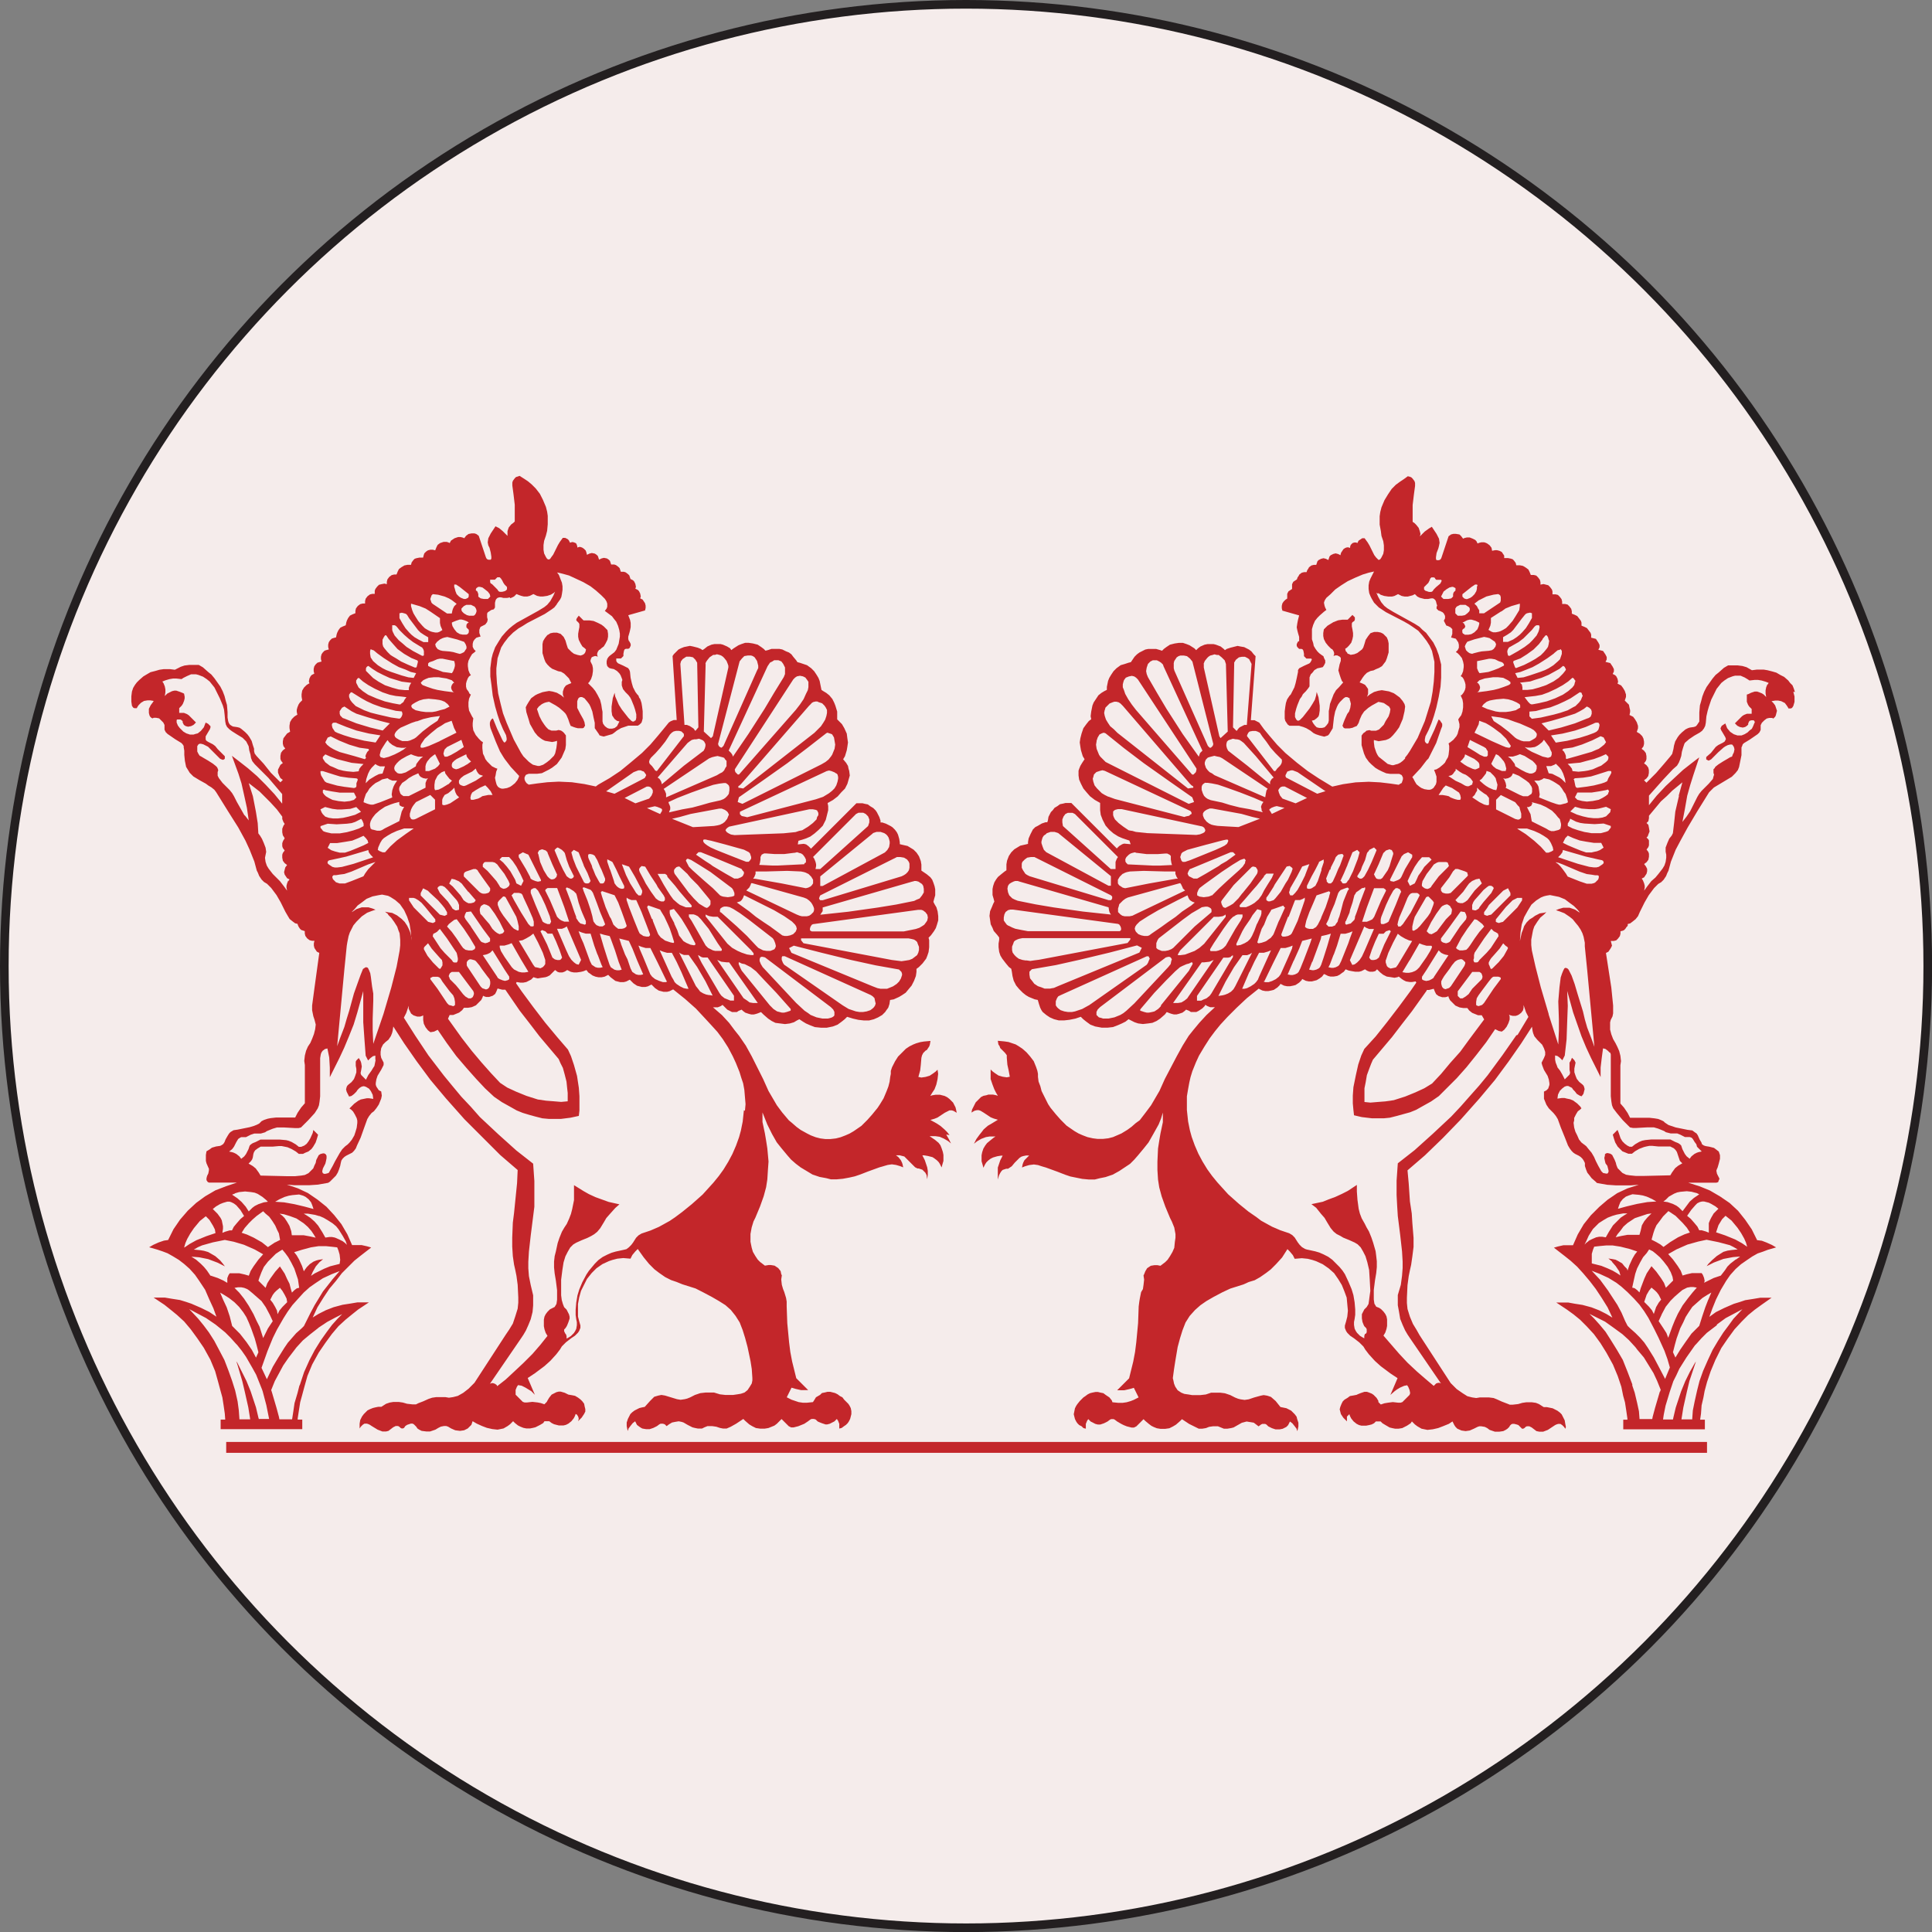 <?xml version="1.0" encoding="UTF-8"?>
<svg id="Layer_2" data-name="Layer 2" xmlns="http://www.w3.org/2000/svg" viewBox="0 0 223.69 223.69">
  <rect x="0" y="0" width="223.69" height="223.69" fill="#808080" stroke="none"/>
  <defs>
    <style>
      .cls-1 {
        fill: #f5eceb;
        stroke: #231f20;
        stroke-miterlimit: 10;
      }

      .cls-2 {
        fill: #c3262a;
      }
    </style>
  </defs>
  <g id="Layer_1-2" data-name="Layer 1">
    <g>
      <circle class="cls-1" cx="111.85" cy="111.85" r="111.35"/>
      <g id="persius_hoodie" data-name="persius hoodie">
        <rect class="cls-2" x="26.19" y="166.95" width="171.45" height="1.26"/>
        <path class="cls-2" d="m109.94,131.42l-.28-.35-.28-.28-.48-.42-.42-.28-.76-.42.48-.14.35-.14.83-.55.55-.28h.28l.21.07.35.21-.07-.35-.07-.28-.28-.55-.42-.42-.28-.21-.28-.14-.55-.14h-.48l-.42.07-.21.07.21-.35.28-.42.21-.55.14-.62.07-.62-.07-.48-.21.21-.28.21-.42.28-.48.14-.48.07-.35-.07.21-.76.07-.62.07-.83.07-.28.14-.28.28-.28.14-.07.28-.42.07-.21.07-.42-.76.07-.42.07-.48.14-.35.14-.42.21-.42.28-.9.9-.35.55-.35.69-.14.42v.35l-.07.35-.07.55-.14.55-.21.55-.35.83-.42.69-.28.42-.62.76-.55.62-.69.69-.9.62-.48.28-.48.21-.55.21-.55.14-.62.07h-.62l-.55-.07-.55-.14-.55-.21-.42-.21-.76-.42-.48-.35-.48-.42-.42-.35-.76-.9-.62-.83-.97-1.66-.62-1.38-1.32-2.63-.69-1.25-.76-1.11-.55-.69-.62-.83-.83-.9-1.04-.9h.55l.35-.14.21-.14.55.55.55.28h.55l.21-.14.35-.14.14.14.28.21.42.14.28.07h.28l.28-.07.21-.07.35-.14.28.28.55.48.42.28.42.21,1.11.14.55-.07.48-.14.35-.21.28-.14.42.28.35.21.48.21.55.21.69.07h.69l.69-.14.55-.21.48-.35.35-.28.28-.28.69.21.62.14.62.07h.62l.55-.14.48-.21.48-.28.35-.35.14-.21.21-.28.14-.42.07-.48.42-.07.62-.28.35-.21.42-.28.69-.83.28-.55.21-.55.07-.48v-.35l.28-.21.42-.42.42-.55.14-.35.14-.42.07-.55v-.83l-.07-.28.28-.28.35-.48.21-.35.14-.42.14-.48v-.48l-.07-.55-.14-.48-.21-.35-.14-.28.07-.28.14-.48v-.69l-.07-.35-.14-.42-.14-.35-.21-.28-.42-.35-.62-.42v-.69l-.07-.42-.21-.55-.28-.42-.35-.35-.69-.42-.62-.14-.28-.07v-.21l-.07-.42-.14-.48-.14-.28-.21-.28-.28-.28-.21-.14-.55-.28-.42-.14h-.21v-.21l-.14-.42-.28-.55-.14-.21-.28-.28-.35-.21-.28-.21-.35-.07-.28-.07h-.69l-5.26,5.26-.28-.28-.28-.21-.28-.07-.69.07.07-.42.48-.14.42-.14.48-.21.48-.35.48-.42.48-.48.35-.69.28-1.11v-.48l-.07-.35.62-.35.55-.42.42-.48.42-.42.28-.55.28-.97-.07-.55-.07-.21-.07-.35-.21-.35-.35-.42.21-.35.21-.69.07-.42.07-.48-.07-.48-.07-.55-.28-.62-.28-.48-.55-.55v-.9l-.21-.69-.14-.35-.21-.42-.35-.42-.35-.28-.35-.21-.21-.14-.21-1.04-.14-.35-.21-.35-.28-.42-.35-.35-.48-.35-.83-.28-.28-.07-.14-.21-.35-.42-.21-.28-.28-.21-.35-.14-.42-.21-.35-.07h-.9l-.42.14-.28.07-.21-.21-.28-.21-.42-.28-.55-.14-.48-.07h-.42l-.42.14-.35.14-.55.35-.28.21-.14-.21-.35-.21-.48-.21-.28-.07h-.69l-.35.07-.48.21-.35.28-.21.14-.21-.14-.35-.14-.55-.14-.35-.07-.69.14-.35.14-.28.14-.55.55-.14.21.48,7.41h-.35l-.35.14-.21.14-.62.76-.69.83-.83.97-.97.97-1.32,1.11-1.18.97-1.25.83-1.32.76-.28.21-1.32-.28-1.45-.21-1.52-.07-1.32.07-1.18.14-.97.14-.21-.14-.07-.07-.14-.21-.07-.21v-.21l.14-.28.14-.07.21-.07h.97l.55-.07.83-.42.35-.21.55-.42.21-.28.35-.48.42-.97.07-.48v-1.11l-.21-.28-.14-.14-.21-.14-.28-.07-.28.07h-.55l-.35-.14-.28-.28-.21-.28-.28-.42-.28-.55-.28-.83.21-.28.35-.28.28-.14.21-.07.35-.07.76.42.42.28.48.42.21.21.14.21.21.48.14.42.14.35.35.14.21.07.28.07h.55l.14-.07.07-.14.07-.07-.07-.42-.14-.35-.35-.62-.35-.69v-.76l.07-.21.07-.14.07-.07.14-.07h.21l.28.14.35.42.21.28.14.28.21.55.14.69.14.62v.62l.48.69.07.14.21.07.28.07.97-.28.21-.14.35-.28.48-.28.83-.28h1.11l.21-.14.21-.21.07-.21.07-.28v-.83l-.07-.55-.07-.42-.14-.42-.14-.21-.07-.21-.14-.14-.21-.28-.28-.55-.14-.48-.14-.62-.07-.69-.07-.21-.14-.21-.55-.28-.62-.28-.14-.14-.07-.14v-.28h.55l.28-.28v-.28l.07-.35.07-.14.14-.07h.28l.14-.07.14-.28v-.21l-.14-.28-.07-.07-.07-.21v-.28l.14-.48.07-.28.07-.35v-.48l-.07-.35-.21-.55,1.94-.55.07-.28v-.28l-.07-.28-.28-.42-.28-.14.07-.21-.07-.35-.14-.28-.14-.14-.28-.14.07-.21-.07-.35-.14-.28-.14-.14-.28-.14-.14-.42-.14-.14-.28-.21-.21-.07h-.35l-.14-.42-.14-.14-.28-.21-.21-.07h-.35l-.14-.42-.14-.14-.21-.14-.35-.07-.28.07-.28.14-.14-.42-.14-.14-.21-.14-.35-.07-.28.07-.28.14-.07-.28-.07-.21-.21-.21-.21-.14-.21-.07h-.14l-.21.07v-.14l-.07-.21-.07-.14-.14-.07-.21-.07h-.14l-.21.07-.14-.28-.14-.14-.28-.14h-.28l-.35.48-.21.35-.55,1.11-.21.28-.14.21-.14.07h-.07l-.14-.07-.14-.21-.21-.42-.07-.42v-.55l.07-.48.21-.62.14-.55.07-.76v-.97l-.07-.48-.14-.55-.35-.83-.35-.69-.48-.62-.48-.48-.42-.35-.42-.28-.55-.35-.42.14-.14.14-.21.28-.07.21v.35l.14,1.04.14,1.18v1.94l-.14.14-.28.21-.28.35-.14.42v.55l-.55-.55-.42-.35-.42-.21-.55.83-.28.55-.07.48.07.35.14.28.14.55.07.48v.21l-.07.14h-.28l-.14-.07-.07-.07-.07-.14-.83-2.49-.28-.21-.21-.07h-.35l-.35.07-.28.21-.21.28-.14-.07-.28-.07h-.28l-.42.14-.42.28-.14.28-.14-.07-.21-.07h-.35l-.42.14-.28.21-.14.28-.14.35-.28-.07h-.28l-.28.07-.21.14-.21.21-.07.21-.07.28h-.42l-.35.07-.21.07-.14.14-.21.28-.07.28h-.42l-.35.07-.35.21-.28.21-.14.28-.14.35h-.28l-.28.07-.28.21-.21.28-.07.28v.28l-.28-.07-.35.07-.28.07-.21.21-.21.28-.07.21v.35h-.28l-.28.07-.28.21-.21.28-.07.28v.28h-.28l-.28.07-.28.21-.21.28-.07.28v.28l-.35.14-.28.14-.21.28-.14.28-.07.21-.07.35-.35.14-.28.14-.21.28-.14.28-.07.21-.07.35-.28.07-.21.07-.21.21-.14.21-.07.28v.28l.07.28-.28.07-.21.07-.21.21-.14.21-.07.28v.28l.07.28-.28.07-.21.07-.21.21-.14.21-.07.28v.28l.07.28-.28.14-.14.14-.14.28-.07.35.07.21-.14.07-.21.14-.28.28-.21.35-.07.42v.28l.07.42-.28.28-.14.21-.14.35-.07.28v.21l.07.35-.14.07-.21.14-.28.28-.21.35-.07.42v.28l.07.42-.35.21-.42.55-.07.35v.28l.07.28.21.28-.28.21-.21.28-.07.35v.35l.07.21.21.28-.28.21-.28.55v.35l.14.35.14.28.28.21-.28.28-1.11-1.11-.83-1.04-.83-.9-.21-.28-.07-.28v-.28l-.14-.42-.14-.48-.28-.48-.21-.28-.28-.28-.42-.35-.21-.14-.28-.07-.48-.07-.14-.07-.21-.14-.14-.21-.07-.21-.07-.42v-.62l-.07-.83-.14-.48-.14-.55-.21-.55-.28-.55-.69-.97-.35-.42-.35-.28-.62-.55-.48-.28h-1.11l-.55.07-.42.14-.69.35-.55-.07h-.76l-.48.07-.48.14-.55.14-.48.28-.35.21-.48.42-.28.28-.21.28-.21.35-.14.42-.07.55v.62l.07.48.14.21.14.07h.28l.07-.14.14-.21.28-.28.35-.21.42-.07h.28l.42.07-.14.21-.21.28-.21.42v.48l.07.28.07.14.14.14.14.07.14-.07h.28l.35.07.48.48.14.28v.55l.14.28.21.21.9.62.69.42.14.14.14.21v.14l.07.42v.48l.07.69.14.69.42.69.42.42.69.42.76.42.28.21.35.21.35.28.21.28,1.38,2.22,1.18,1.87.83,1.52.48,1.04.55,1.38.28,1.04.14.28.14.35.28.42.28.28.35.21.48.48.62.83.48.83.55,1.11.28.48.21.35.35.28.28.21.28.07.07.21.07.14.14.21.14.14.42.14v.28l.07.28.21.28.28.21.28.07h.28l-.07.28v.28l.07.28.28.42.28.14-.55,4.01-.28,2.08v.55l.14.69.14.42.14.55-.07.55-.14.55-.21.55-.21.48-.28.42-.21.48-.14.55-.07.62.07.48v4.43l-.42.48-.42.62-.28.55h-2.22l-.62.07-.35.07-.42.14-.28.14-.28.28-.28.14-.35.14-.48.14-1.38.28-.48.07-.35.21-.14.14-.14.21-.28.48-.14.35-.14.21-.21.14-.14.07-.48.07-.48.14-.28.21-.35.21-.07.42v.69l.07.28.21.48.07.14v.21l-.07.35-.14.28-.07.28v.21l.14.21.14.07h3.25l-1.25.42-1.25.48-1.18.69-1.04.76-.97.9-.9,1.04-.76,1.11-.62,1.25-.48.07-.62.21-.62.28-.48.28.97.28.62.21.55.21.62.35.69.42.62.48.62.55.62.69.48.69.69,1.04.48,1.11.48,1.04.35.97-.83-.55-.97-.48-1.11-.48-.62-.21-.69-.21-.9-.14-.83-.14h-1.32l1.25.83.69.55.76.62.83.76.76.9.76,1.04.76,1.11.76,1.38.55,1.32.35,1.25.28,1.04.21.76.14.9.14.97.05.69h-.53v1.11h9.45v-1.11h-.53v-.14s.15-.97.15-.97l.14-.9.21-.76.28-1.04.35-1.25.55-1.32.76-1.38.76-1.11.76-1.04.76-.9.83-.76.76-.62.69-.55,1.25-.83h-1.32l-.83.14-.9.14-1.04.28-.9.35-.83.42-.69.42.55-1.18.69-1.11.69-1.04.76-.9.69-.9,1.45-1.45.69-.55,1.25-.97-.48-.14-.62-.14h-1.11l-.55-1.25-.69-1.18-.83-1.04-.9-.97-1.04-.83-1.11-.76-1.18-.55-1.25-.42.9.07h1.66l1.04-.07,1.18-.21.21-.14.69-.69.21-.35.14-.35.14-.42.07-.35.07-.28.14-.21.21-.21.21-.14.69-.35.21-.21.21-.28.14-.35.42-.9.42-1.18.35-.97.21-.35.28-.35.28-.21.28-.35.28-.42.28-.69.07-.35-.07-.48-.28-.14-.28-.42-.07-.21v-.21l.07-.42.14-.42.42-.69.28-.55v-.28l-.28-.55-.07-.35v-.35l.07-.42.21-.42.28-.28.35-.28.28-.42.14-.35.07-.28.07-.48,1.25,1.94,1.45,2.08,1.59,2.15,1.8,2.15,2.15,2.42,4.15,4.15,2.01,1.73-.07,1.52-.35,3.46-.14,1.11-.07,1.73v1.04l.07,1.11.14.97.14.62.14.69.14,1.04.07,1.45v.62l-.07.69-.28.9-.28.83-.42.69-.42.62-3.6,5.54-.69.69-.62.48-.62.35-.55.14-.48.07-.42-.07h-1.04l-.48.07-.42.14-.62.28-.55.21-.28.14h-.42l-.62-.07-.48-.14-.48-.07h-.62l-.42.07-.42.14-.55.35h-.35l-.35.07-.28.07-.35.14-.28.14-.42.42-.21.28-.21.42-.07.42v.55l.14-.21.21-.21.21-.14h.28l.21.07.14.07.21.14.69.42.55.21h.42l.28-.07.55-.42.28-.14h.28l.14.07.14.14.14.07h.14l.14-.07.14-.21.21-.14.42-.14h.21l.14.07.28.28.14.21.21.14.28.14.55.07h.42l.62-.21.35-.21.28-.14.35-.07h.28l.21.07.35.21.48.21.55.07.48-.07.42-.21.42-.42.14-.42.48.28.62.28.55.21.62.14.62.07.69-.14.48-.28.28-.21.35-.35.21.21.35.28.28.14.35.14.35.07h.42l.35-.07.28-.07.55-.28.35-.21.14-.21h.55l.28.21.28.14.55.14h.55l.28-.07.28-.14.35-.28.28-.35.14-.28.07-.21.14.07.14.21.07.21v.14l-.07.21.42-.42.28-.42.14-.28v-.28l-.07-.28-.07-.35-.21-.28-.21-.21-.28-.21-.35-.21-.35-.07-.42-.07-.42-.21-.48-.14h-.21l-.28.07-.55.28-.28.35-.21.35-.07.14-.28.28-.42-.14-.35-.07-.62-.07-.62.07h-.28l-.21-.07-.83-.83v-.55l.14-.35.14-.21.42.07.42.21.69.42.42.42-.83-1.94.83-.55,1.11-.83.69-.62.69-.76.42-.55.21-.35.48-.48.62-.48.42-.28.35-.35.14-.21.14-.35v-.28l-.14-.48-.14-.55v-1.45l.14-.76.21-.76.69-1.38.55-.69.55-.55.69-.48.76-.35.42-.14.55-.14.69-.07.83.07.21-.42.35-.42.28-.28.69.97.62.76.62.62.55.42.69.48.69.35.62.21.69.28,1.52.48.83.42,1.04.55.83.48.76.48.62.55.55.69.48.76.35.9.28.9.28,1.04.35,1.66.14.9.07,1.04v.28l-.07.35-.21.35-.28.42-.35.28-.42.14-.42.07-.48.07h-.9l-.62-.07-.69-.21h-.97l-.62.07-.62.21-.55.28-.35.14-.28.07-.48.07-.42-.07-1.38-.42-.42-.07-.35.07-.48.14-.48.48-.62.69-.35.07-.28.07-.55.28-.28.21-.21.21-.28.55-.14.42v.42l.07.35.07.21.07-.28.21-.28.28-.35.28-.21.21.42.28.21.21.14.14.07.42.07h.42l.42-.14.42-.21.28-.21.14-.07h.28l.21.07.21.21.28-.21.35-.21.35-.07.42-.07.35.07.21.07.48.28.55.28.28.07.35.07h.48l.28-.14.35-.14h.55l.48.07.42.14.35.07h.42l.48-.21.62-.35.83-.55.21.21.48.42.35.21.42.21.48.07h.55l.42-.07.69-.28.28-.21.55-.55.83.83.28.14h.28l.55-.14.69-.28.42-.28.28-.21.14-.07h.28l.21.07.21.21.14.07.35.14.42.14h.21l.28-.07.55-.28.28-.28.14.21.14.35v.55l.28-.07.28-.21.21-.14.21-.21.14-.21.14-.28.14-.55v-.35l-.07-.35-.14-.28-.14-.21-.48-.48-.21-.28-.28-.14-.28-.21-.28-.14-.55-.14h-.35l-.28.07-.35.07-.21.21-.48.28-.21.35-.14.21-.69.07h-.48l-.48-.07-.83-.28-.55-.28.55-1.11.48.14.62.14h.83l-1.38-1.38-.48-1.94-.21-1.11-.14-1.11-.21-2.22-.07-1.94v-.55l-.07-.42-.21-.69-.14-.35-.14-.48-.07-.62.07-.48-.07-.14-.07-.35-.28-.35-.42-.28-.42-.07h-.28l-.42.07-.55-.42-.28-.28-.28-.42-.28-.48-.14-.48-.14-.69v-.9l.14-.76.21-.69.21-.42.55-1.32.42-1.18.28-1.04.14-.9.07-1.11.07-.97-.14-1.52-.14-.9-.14-.83-.28-1.32v-1.11l.55,1.38.55,1.11.55.97.55.69.69.83.42.48.55.48.55.42,1.38.83.83.28.76.14.55.14h.62l.76-.07.76-.14.62-.14.62-.21.9-.35,1.32-.48.97-.28.48-.07.48.07.48.14.35.14-.07-.35-.07-.21-.14-.28-.28-.35-.28-.21h.42l.55.14,1.25,1.25.28.14h.14l.42.14.35.35.14.28.07.48.07-.55v-.42l-.07-.42-.28-.83-.28-.55h.21l.42.07.55.14.21.14.28.21.21.21.14.21.21.42.07-.28.14-.48v-.69l-.07-.35-.14-.42-.14-.35-.21-.28-.42-.35-.62-.42h.69l.48.07.48.21.48.28.35.28-.28-.55-.28-.48ZM28.33,94.45l-.35-.62-.55-.97-.35-.69-.21-.35-.28-.35-.83-.83-.42-.55-.14-.28v-.42l.07-.21-.07-.21-.07-.14-.14-.14-.35-.28-.55-.35-.48-.28-.35-.21-.14-.07-.14-.21-.14-.28v-.62l.14-.21.14-.07h.14l.28.07.55.28,1.38,1.38.14.07.21.07.14-.07.07-.07v-.28l-.83-.83-.28-.35-.28-.21-.55-.28-.21-.14-.07-.14v-.35l.28-.48.21-.35.07-.21v-.14l-.28-.28-.28-.14-.21.55-.35.42-.35.28-.28.07-.21.07h-.42l-.42-.14-.35-.21-.42-.42-.21-.28-.14-.35v-.28l.07-.07h.35l.14.07.14.14v.14l.14.28.21.14.28.07.35-.07.28-.14.28-.28-.83-.83-.21-.14-.35-.14h-.55v-.55l.28-.28.14-.21.14-.35.07-.28v-.21l-.07-.35-.14-.07-.35-.14-.42-.14h-.21l-.28.07-.55.28-.28.28.07-.42v-.35l-.07-.35-.14-.35-.14-.21.35-.14.48-.14.42-.07h.35l.62.07.21-.14.42-.21.48-.21h.55l.28.07.55.21.42.28.35.28.55.69.62,1.25.35.83.14.48.07.62.07.76.07.35.14.28.28.28.28.21.55.35.69.42.42.42.28.55.07.48.14.48.07.42.14.35.28.35,1.59,1.59,1.59,1.87v1.11l-.9-1.11-1.04-1.11-.97-.97-1.04-.9-.97-.76-.9-.69.76,2.08.35,1.11.28,1.25.35,1.59.21,1.45-.48-.62Zm5.05,7.48l-.14.35-.07.28v.21l.07.35-.35-.48-.48-.62-.83-.83-.48-.62-.21-.35-.14-.42-.07-.48.14-.69-.07-.48-.21-.55-.21-.48-.21-.35-.21-.28-.07-1.18-.21-1.32-.35-1.8-.48-1.52,1.25.97,1.25,1.25.76.83.62.83v.28l.14.35.14.21-.14.21-.14.35v.42l.07.35.14.21.07.14-.14.21-.07.14-.07.21v.35l.07.21.21.28-.21.28-.07.21v.35l.07.35.21.28.28.21-.21.28-.14.55.07.28.28.42.28.14-.14.21Zm48.73,13.29l-.35-.07-.35-.14-.35-.21-.21-.28-.28-.35-1.94-3.88.21.14.35.14h.55l.97,1.38.97,1.66.83,1.66-.42-.07Zm-27.83-42.3v.28l-.07.14-.07.07-.14.07h-.42l-.35-.07-.35-.21-.28-.35-.21-.35-.07-.28v-.14l.14-.07.35-.14.42-.14h.21l.28.07.35.14.21.14-.14.07-.07.07-.07.14v.28l.28.28Zm-1.38,1.11l.83.28.14.21.07.14.07.21v.21l-.28.42-.28.14-.21.07-.28-.07-.48-.14-.42-.07-.83-.07-.28-.07-.28-.14-.21-.28-.07-.28.21-.28.35-.28.28-.14.21-.07.35-.07,1.11.28Zm24.71,31.98l-.07-.28v-.35l.48-.14.55.69.35.48.55.9.28.48.76,1.45v.14l-.14.07-.42-.07-.48-.21-.35-.21-.21-.28-.28-.35-.21-.62-.35-.76v-.07l-.48-.9Zm-2.7-.97l.14-.21,1.38.48.07.14.42.69.42.9.21.48.28.83.21.69v.07l-.07.07-.35-.07-.62-.21-.28-.21-.21-.14-.28-.35-.07-.14-.55-1.38-.07-.28h-.07l-.55-1.38Zm.35,3.12v.14l-.14.14h-.28l-.35-.07-.42-.28-.14-.28-.48-1.18-.62-1.59-.28-.83v-.28l.21.14.35.14h.55l.07.14.55,1.25.21.55.35.9.42,1.11Zm4.78-1.59l-.28-.42v-.28h.55l.21.07.28.14.35.35.28.35.62.76,1.04,1.66.48.69v.14l-.07.07h-.69l-.28-.07-.55-.28-.28-.28-1.66-2.91Zm.9-6.44l1.32.83,2.49,1.87.14.21.14.35v.28l-.07.07-.21.07-.48.07-.55-.07-.21-.07-.14-.07-.83-.83-1.04-.9-1.32-1.18-.42-.42-.35-.69.07-.14.07-.07h.14l.35.14.9.55Zm-.35-1.18l.28-.28h.28l1.38.55,3.32,1.38.14.21.14.14v.21l-.14.28-.21.14-.35.14h-.42l-.97-.55-1.52-.9-.28-.21-.55-.35-1.11-.76Zm-.97,2.28l.35.42.83.83,1.25,1.52.21.28v.42l-.07.14-.21.21-.14.07-.21-.07-.69-.42-.62-.62-.48-.55-.07-.07-1.66-2.22-.07-.21v-.21l.07-.14.21-.21.21-.07h.14l.07.07.9.83Zm2.08,4.91v-.28l.07.07.35.14.42.07h.55l3.88,3.88.28.35v.21h-.28l-.48-.07-.62-.21-.48-.21-.62-.35-.55-.48-2.49-3.12Zm4.78,2.22l-1.18-1.11-1.8-1.59-.14-.07v-.28l.07-.14.21-.14.21-.07h.28l.35.07.42.21.76.48,1.04.76,2.77,2.15.14.21.14.35.07.28v.14l-.14.28-.14.07-.35.14h-.42l-.42-.07-.55-.28-.28-.28-1.04-1.11Zm2.77-1.04l-.83-.55-.9-.62-.76-.62-1.45-1.04.42-.14.14-.14.14-.21.14-.35,3.46,1.73,1.18.69.9.62.35.35.14.21.07.28-.07.21-.07.14-.28.28-.35.14-.35.07h-.28l-.28-.07-.28-.21-1.04-.76Zm-2.84-4.22l.35-.35.14-.28.07-.21h.14l5.95,1.66.35.14.28.21.21.21.14.21.14.28.07.21v.21l-.07.21-.28.28-.21.14-.28.07h-.55l-.28-.07-.35-.14-5.81-2.77Zm.55-3.67l-.14.21-.14.14h-.28l-.55-.21-2.28-.9-.69-.28-.62-.28-.35-.21-.28-.21-.14-.14-.07-.14v-.14l.07-.07h.21l.28.07.35.07,1.59.42,2.22.62.55.28.14.14.14.42v.21Zm-3.32-4.08l-.28.14-.28.07-.42.07-1.18.07-1.25.07-2.42-.97.9-.21,1.25-.35,3.32-.62h.28l.35.14.21.14.14.14.14.28-.07.14-.14.35-.28.35-.28.21Zm.55-3.18l-.21.21-.21.14-.35.14-1.25.28-.97.28-1.04.28-1.18.21-1.52.35.07-.21.07-.14v-.28l-.07-.21-.07-.14-.07-.21,1.04-.48,1.59-.62,1.73-.62.83-.28.69-.14.55-.07h.21l.21.14.14.14.07.21v.35l-.07.42-.21.28Zm-.07-3.46l-.14.21-.14.28-.21.21-.28.14-.35.21-5.88,2.56v-.42l-.14-.35-.14-.21,5.26-3.53.35-.14.28-.07.35-.07.55.14.21.07.14.21.14.14v.62Zm-7.13,12.46l.21.14.07.14v.07l.9,1.04.48.62.83.97.55.62.07.14-.07.14h-.62l-.69-.28-.28-.21-.48-.42-.35-.48-.35-.55-.42-.69-.42-.76-.28-.48h.83Zm-.35-7.27l-.21.35-1.52-.69.9-.21.28.07.35.14.14.07.07.07v.21Zm-1.32,7.48l.69,1.04.14.28.69.97.14.28v.28l-.14.14h-.28l-.21-.07-.14-.07-.28-.21-.55-.76-.62-.97-.21-.42-.48-.9-.07-.21v-.14l.07-.14.21-.21.42.07.62,1.04Zm-1.11,1.45l.14.28v.21l-.07.21-.07.14h-.28l-.28-.28-.21-.35-.48-.76-.48-.97-.48-1.25.83.28.69,1.18.69,1.32Zm-1.94-.28v.28l-.14.07h-.21l-.21-.07-.21-.14-.14-.14-.21-.28-.07-.28-.42-1.25-.07-.14-.28-.83v-.28l.55.28.07.07.42.83.35.76.55,1.11Zm-1.11,1.11l.42.83.42,1.11.35.97.21.62-.07.14-.21.14-.28.07h-.42l-.28-.21-.28-.28-.28-.69-.14-.21-.48-1.11-.42-1.25-.14-.48.14-.14,1.45.48Zm-1.32,2.77l.21.55v.07l-.07.07-.21.14h-.35l-.35-.14-.14-.14-.21-.28-.07-.28-.07-.35-.21-.76-.35-1.04-.48-1.18v-.07l-.07-.14v-.07l.07-.07h.07l.21.07.55.21.14.14.14.21.48,1.25.35.97.35.83Zm-2.01.21v.35l-.14.07-.21-.07-.28-.07-.21-.21-.28-.42v-.14l-.21-.55-.35-1.04-.55-1.45-.07-.14v-.14l.07-.07h.07l.14.07h.07l.55.35.28.28.07.21.21.83.28.83.14.35.42.97Zm-1.94.07h-.55l-.35-.14-.21-.14-.28-.28-.83-1.94-.55-1.11.07-.14.21-.14h1.11l.83,2.22.55,1.66Zm-2.22-.55l.14.55-.14.28h-.28l-.35-.14-.21-.14-.83-1.94-.55-1.38v-.28l.07-.14.28-.14h.21l.28.28.42.76.42.9.55,1.38Zm-2.01.07l.14.48v.48l-.07.07h-.28l-.28-.28-.83-1.32-.83-1.45-.28-.55.28-.28h.55l.28.07.14.14.14.35.55,1.18.48,1.11Zm-9.69.76l.35-.28.28-.21.28-.07.83,1.11.69,1.04.62,1.04v.14l-.07.14-.28.14h-.42l-.35-.07-.28-.21-.21-.28-.55-.83-.55-.76-.55-.62.21-.28Zm-.07-2.56l-.97-1.04-.28-.55.07-.14.21-.14h.28l.28.14.35.35.48.55.55.62.14.21.14.35v.55l-.28.07h-.14l-.14-.07-.21-.14-.07-.14-.42-.62Zm2.63,2.84l-.62-.83-.14-.28.07-.28.14-.28.55-.07,1.38,2.01.83,1.11v.35l-.28.14-.28.07-.42-.14-.14-.14-1.11-1.66Zm-.28-4.01l.83.97-.14.21-.14.07-.28.07h-.28l-.28-.14-.28-.21-.35-.55-.48-.55-.42-.48-.42-.35.28-.55.35.07.48.21.35.28.21.28.55.69Zm-.55-1.8v-.28l.07-.14.07-.07.14-.07.83-.28h.28l.21.14.07.14.48.69.9,1.25v.28l-.14.21-.14.07-.28.07h-.28l-.21-.07-.21-.14-1.8-1.8Zm-1.59-8.45l-.35.14-.28.07h-.14l-.14-.07v-.55l.07-.21.21-.35.42-.21.42-.35.28-.28.07.35.07.21.14.28.28.28-1.04.69Zm-.21-2.22l-.69.42-.42.21-.42.07-.07-.21v-.42l.07-.48.28-.55.21-.21.28-.21.35-.14.07.28.21.28.28.35.28.21-.42.42Zm-2.22-1.52h-.42v-.55l.07-.28.14-.28.35-.42.35-.28.21-.14.55,1.11-.21.28-.35.28-.69.28Zm2.56-1.87l-.48.21h-.28l-.07-.14-.07-.21.07-.28.07-.21.28-.28,1.66-.83.28.83-.83.55-.62.35Zm-1.32-1.59l-1.25.55-.42.14-.28.07h-.21l-.07-.07v-.14l.07-.21.42-.62.69-.62.76-.62.48-.28.42-.28.76-.28.28.83.28.55-1.94.97Zm-1.94,1.8l-.28.21-.28.35-.21.28-.07.28-.69.42-.48.28-.48.14h-.28l-.21-.07-.28-.28-.07-.21v-.14l.07-.21.21-.28.28-.28.28-.21.62-.35.48-.21.35.14.48.14h.55Zm-2.77,3.67l.07-.21.28-.42.42-.28.35-.28.48-.28.62-.28.14.28.14.14.28.14.35.07.21-.07-.14.21-.14.35v.55l-1.94.97h-.62l-.21-.14-.14-.14-.14-.42v-.21Zm1.25,2.91l.14-.48.14-.28.14-.21.28-.35,1.66-.83.55.55v1.11l-2.22,1.11-.21.07h-.21l-.14-.07-.14-.28v-.35Zm1.25,9.21l.28-.55.55.28.28.28.9.83.48.55.28.35.28.48v.28l-.28.14-.55-.14-2.22-2.22v-.28Zm1.94,4.43l.28-.28.83,1.11,1.11,1.66.07.28.07.35v.21l-.07.21-.07.07h-.28l-.14-.07-.14-.21-.83-.83-.48-.55-.9-1.38.07-.28.28-.14.21-.14Zm1.38,4.98l.07-.14.21-.14h.83l1.66,2.22.07.21v.14l-.07.21-.07.14-.21.14h-.28l-.35-.21-.28-.28-.48-.62-.35-.42-.69-.69-.07-.21-.07-.14.07-.21Zm2.08-.9l-.07-.14v-.35l.07-.14.14-.14.14-.07h.14l.28.07.21.07.14.14.35.42.28.42.62.83.28.35.07.28v.28l-.07.28-.07.14-.14.14-.21.07-.42-.14-.21-.21-1.52-2.28Zm1.8-1.32l.35-.07.21-.07.28-.14.28-.28,1.38,2.22.55.83v.28l-.07.07-.14.07-.28.07-.28-.07-.35-.14-.21-.14-.07-.14-1.66-2.49Zm1.38-2.77l-.28-.28-.35-.55-.48-.55-.35-.42-.21-.21-.07-.35v-.21l.07-.21.07-.14.21-.14.14-.07.28.07.28.14.14.14.55.76.55.9.55,1.11-.14.21-.14.07-.28.07-.28-.14-.28-.21Zm1.04-1.73l-.28-.42-.21-.35-.21-.55v-.28l.14-.21.48-.48h.14l.14.07,1.25,2.28.14.48.14.62v.42l-.07.07h-.07l-.42-.21-.28-.28-.9-1.18Zm2.01-3.53l-.55-.28-.14-.42-.55-.97-.42-.55-.42-.48-.42-.35.28-.28h.83l.42.48.42.62.48.9.35.76-.28.55Zm-2.42-2.01l.48.62.48.83.14.35-.07.21-.14.14-.21.14-.28.07-.21-.07-.21-.14-.07-.14-.35-.55-.48-.55-.55-.62-.55-.48v-.28l.14-.21.14-.07h.83l.28.07.28.21.35.48Zm-1.38-8.51l-.69.14-.21.14-.28.14-.55.14h-.28l-.07-.21.07-.35.14-.28.42-.28.48-.28.62-.28.28.28.35.42.21.42h-.48Zm-1.45-1.66l-1.11.55-.21.07h-.14l-.21-.07-.14-.07-.07-.07-.07-.14v-.28l.21-.28.35-.28.97-.48.42-.35.07.21.07.14.14.21.14.14.42.14-.83.55Zm-1.04-1.87l-.35.21-.62.28-.28.07-.21-.07-.14-.07-.07-.07-.07-.14v-.21l.07-.21.21-.21.28-.21,1.11-.55.07.28.21.28.28.28-.48.35Zm-3.46-12.18l.35-.07h.28l1.38.28.07.35v.21l-.07.28-.14.35-.14.21-.48-.07-.55-.07-.55-.21-.62-.21-.55-.28v-.28l.14-.14.42-.14.48-.21Zm-.97,2.15l.62-.07h.55l.42.07.48.07.62.21.28.28-.14.07-.14.21-.07.21v.14l.07.21.14.21.14.07-1.11-.14-.83-.14-.55-.14-.62-.21-.55-.21-.14-.14-.07-.14.28-.28.28-.14.35-.14Zm-.62,2.49l.62-.07.76.07.48.07.28.07.35.14.35.28.21.28-.55.28-.55.14-.48.14-.42.07h-.76l-.55-.07-.62-.14-.35-.21-.07-.07-.07-.14v-.14l.14-.14.35-.21.42-.21.48-.14Zm-.76,2.56l.76-.28.9-.21,1.04-.14-.28.55-.83.55-.9.69-.76.69-.21.14-.48.21-.28.07h-.62l-.35-.14-.35-.21-.14-.14-.07-.21.07-.21.14-.21.21-.21.28-.21,1.25-.55.62-.21Zm-2.28,2.98l.48.07h.42l.21-.07-.35.28-.48.28-.55.28-.69.28-.55.14-.28-.07-.14-.07-.07-.21.14-.55.21-.35.35-.55.21-.28.21.28.35.28.55.28Zm-1.94,2.22h.55l-.28.83-.42.07-.42.21-.69.42-.42.42.07-.48.21-.62.21-.42.21-.28.42-.42.21.14.35.14Zm-1.45,2.91l.21-.35.35-.35.35-.28.42-.21.35-.21.62-.14.21.14.35.14h.55l-.28.42-.14.28-.14.42-.07.48.07.35-1.38.55-.83.28h-.28l-.28-.07-.21-.07-.35-.14.07-.35.21-.62.21-.28Zm-.21,5.4l.21.28.07.28-.55.28-.83.35-.69.28-.62.21h-.62l-.55-.14-.42-.14-.42-.28.28-.55h.83l.9-.14.83-.14.69-.28.62-.28.28.28Zm-4.36,2.63l.14-.07.35-.07,1.59-.35,2.56-.76.07.28.21.28.28.28-2.28.76-1.32.35-.55.07h-.28l-.28-.07-.42-.28-.14-.14v-.14l.07-.14Zm.48,1.8l.14-.14h.28l.42-.07.55-.07.83-.28,1.94-.83.83-.28-.83.83-.35.48-.21.35-1.38.55-.76.28h-.62l-.42-.14-.35-.35-.07-.21v-.14Zm4.64-5.4l-.21-.14-.07-.35v-.21l.07-.28.14-.28.14-.21.28-.35.48-.42.62-.42.69-.28.42-.14.55-.14v.28l.07.14.28.14h.21l-.28.55-.28,1.11-1.66.83-.35.21-.21.07h-.35l-.55-.14Zm.69,2.01l.21-.48.21-.35.21-.21.42-.28.48-.28.62-.28.83-.28h1.11l-.9.62-1.04.76-.76.69-.62.69h-.28l-.35-.14-.21-.14.07-.35Zm3.53,5.88h.55l.21.07.35.21.35.28.42.48,1.18,1.45v.28l-.28.14-.55-.14-1.66-1.66-.55-.83v-.28Zm1.73,5.81l.07-.14.42-.42.42.62.42.48.55.62.21.21.07.28v.35l-.21.35-.07.07-.14-.07-.69-.69-.62-.76-.42-.76v-.14Zm.76,3.46l.28-.14h.55l.21.07.14.14.21.35.83,1.11.42.48.14.35.07.42v.35l-.07.07-.14.07-.21-.07-.28-.07-.21-.21-1.11-1.66-.83-1.11v-.14Zm2.22,4.29h.42l.69-.28.35-.28.21-.28h.48l.42-.07.48-.21.62-.62.14-.28.07-.21.14.07.21.07h.35l.42-.14.28-.21.14-.28.14-.35.55.14h.35l1.66,2.42,1.18,1.52,1.11,1.45,2.22,2.63.21.48.28.55.21.76.21.83.07.69.07.62v.97l-.76.07-.83-.07-.9-.07-.97-.14-1.32-.42-1.18-.48-1.04-.48-.83-.55-1.04-1.11-1.11-1.25-1.11-1.32-1.18-1.52-1.59-2.22.21-.48Zm7.2-5.54l-.83-1.18-.42-.69-.14-.42v-.21h.55l.48-.14.35-.14,1.11,1.94.83,1.38-.42.07h-.35l-.35-.07-.55-.28-.28-.28Zm.83-3.05l.42-.07.42-.21.48-.28.35-.28.55,1.04.55,1.18.28.83v.48l-.14.21-.14.14-.28.14-.28-.07-.35-.07-.21-.28-1.66-2.77Zm2.49-1.11l.21-.14.14.07.21.07.28.28h.55l.42.9.42,1.04.28.83-.14.21-.14.07h-.28l-.28-.07-.28-.21-.62-1.52-.76-1.52Zm1.94-.28h.55l.35-.14.21-.14,1.66,3.88-.28.55-.28-.07-.28-.21-.28-.28-.28-.42-.35-.76-1.04-2.42Zm2.49.28l.35.14.48.14h.55l.42,1.38.35.97.07.14.42,1.11.14.28-.28.07h-.28l-.28-.07-.42-.28-.21-.42-.76-2.08-.28-.62-.28-.76Zm2.49.28l.48.14.62.14.14.35.48,1.32.42,1.32.35.9-.28.07h-.28l-.28-.07-.42-.28-.14-.28-.28-.83-.42-1.32-.42-1.45Zm2.42,1.18l-.21-.62,1.11.28.42.9.55,1.38.69,1.59-.28.07h-.28l-.28-.07-.42-.28-.21-.42-.35-1.04-.28-.55-.48-1.25Zm2.15.55l-.14-.35.35.14.48.14h.55l.83,1.66,1.04,2.15.07.07-.14.07h-.35l-.42-.14-.48-.21-.35-.28-.21-.28-.83-2.01-.42-.97Zm2.35.21l.35.14.48.14h.55l.55,1.04.55,1.18.83,1.94h-.21l-.35-.07-.42-.21-.42-.28-.21-.21-.14-.28-.21-.35-1.38-3.05Zm8.58,5.81h-.42l-.69-.28-.35-.28-.21-.28-2.08-3.53-.35-.69-.07-.21.14.07.21.14.21.07h.55l3.05,4.43v.55Zm2.22.28l-.42-.07-.28-.21-.42-.28-3.05-4.43.48.21.62.07h.28l3.32,4.71h-.55Zm4.36.83l-.07.07-.42.14-.28.07h-.28l-.55-.14-.42-.28-.42-.42-3.25-4.01-.14-.28-.21-.48v-.21h.07l.28.14.35.07.69.35.62.48.97,1.04,1.38,1.45,1.66,1.87v.14Zm5.05.55l-.07.14-.21.14-.21.07-.28.07h-.62l-.69-.14-.69-.28-.28-.21-.42-.28-.97-.9-3.88-4.15-.21-.35-.14-.35v-.21l.07-.21.14-.07h.14l.28.07,7.61,5.75.28.28.14.28v.35Zm4.71-1.11l-.14.21-.14.14-.28.21-.42.14-.42.07h-.42l-.42-.07-.83-.28-.69-.42-6.78-4.71-.14-.21-.14-.35v-.28l.07-.14h.28l9.97,4.5.21.14.21.21.07.35.07.28-.07.21Zm3.12-3.53l-.14.42-.21.35-.28.28-.42.28-.69.28h-.76l-.35-.07-.55-.21-9.41-3.88-.28-.55.55-.28,3.25.83,3.39.83,2.84.62,2.7.48.28.28.07.21v.14Zm1.94-2.84l-.07.28-.14.28-.55.42-.35.14-.42.07-.48.07-1.11-.14-10.24-1.94-.28-.35v-.21h12.46l.35.07.28.07.21.14.14.14.07.21.14.35v.42Zm.97-4.15l.07.35-.07.35-.14.21-.21.28-.21.14-.35.21-.42.14-1.38.28h-10.66l-.14-.07-.07-.07v-.21l.07-.21.14-.21.14-.07,12.18-1.66h.35l.21.07.28.21.21.28Zm-1.52-3.88h.21l.28.07.42.28.14.21.07.35v.42l-.21.35-.28.35-.35.14-.28.14-2.08.42-2.15.35-3.39.48-3.25.35.28-.42v-.42l10.31-2.98.28-.07Zm-2.01-2.77h.42l.42.07.35.21.21.28.07.21v.48l-.07.28-.14.21-.21.21-.21.14-.28.14-9.14,2.77h-.28l-.07-.07-.07-.14.07-.21.07-.14,8.86-4.43Zm-2.77-2.77l.42-.14h.48l.42.14.21.14.14.14.14.21.07.21.07.28v.21l-.07.42-.21.35-.28.28-7.2,3.88h-.28v-1.11l6.09-4.98Zm-1.94-2.22l.28-.14h.55l.28.14.28.28.14.35v.35l-.14.42-5.54,4.98h-.55l.07-.35v-.21l-.07-.28-.14-.35-.14-.21,4.98-4.98Zm-5.54,6.92l.35.35.21.35v.42l-.14.21-.14.14-.28.14-.28.07-2.77-.55-3.12-.55h-.21l.14-.21.14-.35v-.28h1.18l2.49-.07,1.59.07.35.07.21.07.28.14Zm-1.11-2.42l.28.07.21.14.21.28.14.28v.35l-.14.07-.07.14h-.14l-2.84.14h-.76l-1.45-.07.07-.21.07-.42v-.28l.14-.28.28-.14h.21l.97.07h1.18l1.11-.14h.07l.28-.07.21.07Zm2.28-4.36l-.14.21-.07.28-.42.42-.55.42-.69.42-.35.07-.42.14-1.38.14-5.68.21-.42-.07-.28-.14-.21-.14-.14-.21.07-.14.14-.14.21-.14,9.28-2.01h.42l.35.07.14.07.14.28v.28Zm2.08-4.85l.14.14.07.28v.21l-.07.35-.14.42-.21.35-.28.28-.35.28-.69.42-.83.28-7.96,2.08-.28-.07-.35-.07-.21-.21v-.28l.14-.07,9.9-4.64.28-.07.28.07.35.14.21.14Zm-.62-4.57l.14.07.21.35.14.83-.07.48-.28.69-.14.21-.28.35-.35.28-.48.28-9.14,4.57-.55-.21.14-.55,2.77-1.94,2.84-2.01,2.28-1.73,2.22-1.73.14-.07.42.14Zm-2.28-3.53l.21-.14.28-.07h.21l.14.07.42.14.28.28.14.21.14.28v.35l-.07.35-.14.42-.21.35-.28.42-.76.76-8.24,6.44-.42-.07h-.14v-.21l.14-.07.21-.21,7.82-9,.28-.28Zm-2.08-2.77l.21-.21.21-.14.35-.07.35.07.28.14.21.28.14.21v.62l-.07.35-.21.42-.28.62-.42.62-.48.62-6.51,7.41-.07.07h-.14l-.28-.28-.07-.28.07-.14,6.71-10.31Zm-2.98-1.52l.28-.42.28-.14.21-.14h.48l.35.14.21.28.21.42v.76l-.14.35-1.11,1.8-1.11,1.87-1.87,2.91-1.8,2.63-.07-.21-.14-.21-.28-.28,4.5-9.76Zm-3.25-.55l.28-.35.28-.28.42-.07h.35l.21.07.21.14.28.42.14.55v.28l-.14.28-3.88,8.72-.21.21h-.07l-.14-.07-.14-.14-.07-.21,2.49-9.55Zm-3.95.28l.07-.21.14-.21.28-.35.42-.28h.21l.21-.07.28.07.21.07.21.14.14.14.28.35.14.35.07.21v.21l-1.8,7.96-.21.21-.83-.76.21-7.82Zm-.76,8.65l.35.14.14.07.14.14.14.28v.21l-.07.28-.14.28-2.28,1.73-2.56,2.15-.07-.28-.07-.14-.14-.21-.21-.14,2.15-2.49,1.32-1.52.28-.21.21-.14.28-.07h.21l.35-.07Zm-2.08-8.93l.21-.28.42-.28h.42l.35.07.28.28.21.35.14,7.48-.35.42-.21-.28-.42-.28-.35-.14h-.28l-.48-7.06.07-.28Zm-3.6,11.35l.14-.21.55-.55.55-.62.55-.69.55-.83.21-.21.21-.14.28-.07h.35l.28.07.28.28v.28l-.07.07-3.05,3.95h-.07l-.14-.07-.14-.21-.21-.28-.28-.28-.07-.21.07-.28Zm-.14,3.12l.21.07.14.14.14.21v.28l-.14.35-.28.35-1.59.55-1.25-.62,2.56-1.32h.21Zm-1.73-1.66l.55-.21h.28l.14.07.21.07.21.28.07.14-.14.28-.07.07-3.46,1.8-.97-.28,3.18-2.22Zm-5.26,9.55l.14-.07h.14l.28.07.21.14.07.14.21.35.35.83.14.28.42,1.04v.21l-.14.28-.14.07h-.28l-.14-.21-.42-.76-.28-.69-.07-.14-.07-.28-.35-.76-.07-.21v-.28Zm-1.66-.55l.55.28.55,1.38.07.21.42.83.35.9-.14.21-.14.07h-.28l-.14-.07-.07-.07-.9-1.8-.35-.9-.21-.76.28-.28Zm-2.22,0l.21-.21.14-.07.14.07.35.21.28.28.07.14.21.76.28.76.55,1.11-.07.14-.07.07-.14.07h-.14l-.14-.07-.28-.21-.42-.76-.42-.9-.55-1.32v-.07Zm-1.8.07l.14-.07.21-.07.42.14.21.21v.07l.55,1.32.48,1.04.07.14-.07.28-.21.21-.21.07h-.21l-.21-.14-.21-.21-.42-.69-.42-.97-.21-.9-.07-.14.14-.28Zm-1.38.42l.14.07,1.45,2.91v.14l-.35.07-.28-.07-.35-.14-.21-.14-.07-.21-.48-.9-.83-1.38v-.28l.48-.28.48.21Zm3.46-29l.35-.48.14-.28.07-.35.07-.48v-.42l-.07-.42-.14-.35-.21-.55-.21-.28.62.14.76.21.76.35.9.42.83.48.62.48.62.55.42.42.14.21.07.14.07.21v.35l-.07.21-.21.28.83.62.21.28.28.35.21.48.14.48.07.42v.35l-.14.83-.28.69-.21.28-.55.42-.14.14-.14.21-.07.28v.28l.07.28.21.21.21.07.35.07.35.21.28.28.14.21.14.35.07.21-.07.21v.42l.14.42.28.35.35.35.21.28.14.28.28.69.14.42.14.55v.42l-.07.28-.14.07-.07.07h-.14l-.14-.07-.35-.35-.76-.97-.35-.55-.42-.97-.07-.42-.21.62-.14.97v.55l.07.48.28.42.28.21.28.07-.28.55-.28.21-.28.07h-.35l-.21-.07-.28-.21-.21-.28-.07-.28v-1.11l-.07-.35-.07-.48-.14-.55-.28-.55-.28-.48-.28-.35-.55-.55.14-.14.21-.35.14-.42.07-.48v-.35l-.07-.35-.21-.42v-.14l.07-.21.07-.14.14-.07.21-.07h.14l.21.07-.07-.21v-.14l.07-.21.14-.21.14-.07.14-.14.28-.21.21-.35.21-.42.07-.35v-.35l-.07-.42-.42-.42-.28-.21-.42-.21-.48-.21-.48-.07h-.69l-.55-.55-.21.28-.07.14v.14l.28.28.07.14v.35l-.07.35-.07.42v.35l.07.35.21.42.21.35.28.21.14.14-.07.28-.07.14-.14.14-.14.07-.21.07-.35-.07-.42-.14-.28-.21-.42-.42-.14-.42-.14-.48-.21-.42-.35-.35-.42-.14h-.42l-.35.07-.21.14-.14.07-.28.35-.21.35-.07.35v1.04l.21.69.14.35.21.28.28.28.28.21.69.28.35.07.35.21.55.55.28.55-.35.14-.28.14-.21.28-.14.42v.35l.07.21.07.14-.35-.28-.48-.28-.48-.14-.42-.07-.42.07-.35.07-.55.21-.28.14-.48.35-.28.42-.21.35-.14.28.07.55.28.9.14.48.55.97.35.42.35.28.21.14.28.14.83.14.35-.07.21-.07v.28l-.07.55-.14.62-.14.28-.48.48-.35.28-.42.28-.42.14h-.21l-.55-.14-.21-.14-.28-.21-.62-.62-.28-.42-.83-1.52-.83-1.94-.42-1.11-.28-1.11-.28-1.18-.14-1.18-.07-1.11v-.62l.07-.55.07-.62.42-1.25.35-.55.48-.62.55-.55.62-.48.48-.28.55-.35,2.01-1.04.83-.55.28-.21.28-.35Zm-5.47-.62l.21-.07.28-.14.28-.28.35.14.21.07.28.07h.42l.28-.07.42-.21.42.21.35.07h.35l.48-.07.42-.14.35-.21.14-.14-.21.48-.35.62-.35.42-.35.28-.69.42-2.49,1.38-.48.35-.42.35-.35.35-.48.55-.35.55-.42.69-.28.76-.14.55-.14,1.11v.97l.14,1.04.14,1.18.28,1.25.28.97.28.83.35.83.35.69.07.35v.21l-.07.14-.14.14h-.07l-.07-.07-.14-.21-.62-1.32-.48-1.18-.14.07-.14.21-.07.21v.28l.07.35.62,1.59.48,1.11.42.69.14.21.69.9.97,1.04-.07.21-.14.28-.28.35-.35.28-.21.14-.35.14-.42.07h-.21l-.21-.07-.21-.14-.14-.21-.07-.21-.07-.28-.07-.35.07-.28.07-.42.14-.35-.21-.07-.42-.21-.55-.55-.21-.28-.14-.35-.14-.28-.07-.62v-.42l.07-.28-.21-.14-.28-.28-.35-.42-.28-.55-.07-.48v-.35l.07-.55-.14-.21-.35-.69-.07-.48v-.48l.07-.42.21-.48-.14-.07-.14-.28-.21-.28-.07-.28v-.35l.07-.28.14-.35.14-.21.21-.14-.14-.21-.14-.35-.07-.48v-.28l.07-.35.21-.42.21-.35.28-.21.14-.14-.21-.21-.14-.28v-.35l.07-.28.14-.21.21-.21.21-.07.28-.07-.14-.42v-.35l.07-.21.07-.14.55-.28.21-.28.07-.28-.07-.28v-.42l.07-.14.42-.28.28-.07.14-.21v-.55l.07-.28.07-.14.14-.14.21-.07h.21l.28.07h.42l.35-.07Zm-2.28-2.15h.55l.28-.28h.28l.14.14.14.21.14.28.14.21.28.28v.28l-.14.14-.14.07-.28.07h-.28l-.14-.07-.14-.21-.62-.62-.14-.07-.07-.14v-.28Zm-1.66,1.11l.07-.14.21-.14h.21l.28.07.28.21.35.28.21.28.07.28-.28.28h-.48l-.35-.07-.21-.14-.07-.07v-.28l-.07-.21-.07-.14-.14-.07v-.14Zm-.55,1.8l.42.21.14.21.07.21v.14l-.07.21-.14.21-.14.07h-.48l-.28-.07-.35-.21-.21-.21-.07-.14v-.21l.28-.28.28-.14h.55Zm-1.94-2.35h.21l.42.28,1.04.83v.28l-.07.14-.28.14h-.21l-.35-.14-.21-.14-.28-.28-.14-.35-.07-.28-.07-.21v-.28Zm-2.63,1.25l.14-.14.62.07.76.21.48.21.35.21.55.42-.28.28-.14.28-.07.21-.07.35h-.55l-1.66-1.11-.14-.14-.14-.42.14-.42Zm-2.35.97l.97.28.69.28.55.35,1.11.76v.55l.07.35.21.48-.35.21-.21.07h-.28l-.35-.07-.21-.07-.28-.14-.35-.21-.28-.28-.48-.55-.35-.55-.21-.35-.14-.35-.14-.48v-.28Zm-1.38,1.11l.28-.07.28.07.21.07.14.14.21.35,1.04,1.38.28.28.42.28.48.28v.55h-.55l-.55-.28-.48-.28-.35-.28-.28-.28-.42-.48-.35-.55-.35-.62v-.55Zm-.83,1.38h.28l.14.07.14.14.28.35.55.55.48.42.55.42.9.55.14.07.14.21.07.21v.48l-.07.07h-.14l-1.04-.55-.76-.48-.48-.42-.42-.35-.48-.55-.21-.42-.07-.21v-.55Zm-1.11,1.66l.14-.28.14-.21h.14l.28.42.48.55.55.62.76.55.83.48.69.28.07.07v.14l-.14.55-.07.07h-.14l-.83-.35-.76-.35-.55-.35-.48-.28-.21-.14-.35-.35-.35-.42-.14-.21-.07-.28v-.55Zm-1.45,1.32l.07-.21.14.07.21.07.42.35.76.55.97.62.76.42.76.28.62.28.62.14-.28.55-.62-.07-.76-.21-1.25-.42-.55-.21-.42-.21-.55-.35-.55-.48-.28-.42-.07-.42v-.35Zm-.48,2.01l.07-.14.07-.07.14-.07.48.35.55.35.69.35.76.35,1.38.42,1.11.14-.14.21-.14.35v.28h-.48l-.69-.07-.76-.21-.83-.28-.76-.42-.62-.42-.83-.83v-.28Zm-1.11,1.38l.14-.21.14-.07.48.42.62.42.76.42.9.42.83.28.69.14.69.07.55.07-.21.28-.14.28-.28.21-.07.07h-.14l-.76-.14-.9-.21-.97-.35-.97-.42-.62-.42-.48-.42-.28-.55v-.28Zm-.83,1.66l.14-.21.14-.07,1.11.69.62.35.76.35.97.35,1.66.42.69.07.07.21v.14l-.07.21-.14.21-.14.07-.97-.14-1.52-.35-.83-.21-.76-.28-.97-.48-.42-.42-.21-.28-.14-.35v-.28Zm-1.11,1.94l.28-.42.28-.14.83.55.55.28,1.32.42,1.45.42,1.11.28-.83.83-1.45-.35-1.59-.48-1.38-.55-.21-.07-.28-.28-.07-.21v-.28Zm-.9,1.52l.07-.14.14-.07h.28l.14.07,1.04.42,1.18.42,1.45.35,1.32.21-.55.83-1.32-.21-1.45-.35-.9-.28-.76-.28-.28-.14-.28-.42-.07-.28v-.14Zm-.48,1.52l.35-.14.97.48,1.18.48,1.18.35,1.04.14.07.14-.21.21-.14.28-.07.21.07.21-.14.14-1.18-.35-1.73-.48-.48-.21-.28-.14-.35-.21-.35-.28-.21-.28.28-.55Zm-.55,2.22l.28-.28.62.28.76.28,1.66.42,1.38.14-.28.28-.21.28-.07.28-.62.07-.76-.07-.42-.07-.55-.14-.62-.28-.35-.14-.55-.42-.28-.42v-.21Zm-.28,1.66h.28l1.32.42.69.21.97.14.9.07.14.07v.14l-.14.35v.35l-.07.14-.21.07-1.11-.14-.83-.14-.76-.21-.48-.14-.21-.14-.42-.69-.07-.28v-.21Zm4.15,3.05l-.28.28-.48.14-.62.07-.69-.07-.69-.14-.42-.21-.35-.21-.21-.21-.14-.21v-.28l.14-.07.14.07.76.14.9.14h1.66l.28.55Zm-3.6,1.11l.83.21.55.07h.55l.97-.07.69-.21.55.55-.69.35-.76.21-.62.14-.62.07h-.55l-.48-.07-.42-.14-.28-.28-.14-.21-.14-.35.55-.28Zm-.48,2.49l-.07-.07v-.21l.83-.28,1.04.07,1.18-.07.55-.07.42-.14.69-.35.14.21.14.35v.28l-.55.28-.62.21-.76.21-.83.14h-.97l-.62-.14-.21-.07-.14-.07-.21-.28Zm-9.97,42.23l.48-.14.69-.07.69.07.42.07.35.14.55.35.42.35.21.21-.48.07-.62.21-.42.21-.28.21-.42.42-.35-.55-.48-.55-.48-.42-.62-.42.35-.14Zm5.47,6.51l.35.42.35.48.35.62.35.69.42,1.25.14.97-.28.07-.28.21-.28.28-.14-.48-.14-.55-.28-.55-.28-.62-.55-.83-.55.62-.55.76-.35.55-.21.55-.83-.83.14-.42.21-.55.28-.62.48-.62.9-.9.42-.28.35-.21Zm-.28-4.15l.48.07.69.21.76.28.83.55.48.42.42.48.28.42.21.35-.62-.14-.76-.14h-1.38l-.07-.48-.21-.62-.28-.48-.28-.42-.28-.28-.28-.21Zm-1.11,9.97l.28-.55.21-.28.21-.21.42-.35.28.35.28.48.21.42.07.42-.55.55-.35.42-.21.42-.07-.42-.21-.42-.28-.48-.28-.35Zm.28,2.49l-.55.83-.55,1.11-.42-1.32-.35-.69-.35-.76-.55-.97-.55-.83-.55-.69-.55-.55.42-.07h.35l.35.07.35.14.21.14.42.35.48.42.55.48.48.69.48.9.35.76Zm.28-9.14l-.83.55-.69-.55-.97-.55-.76-.35-.62-.21.35-.55.48-.55.42-.42.48-.42.76-.55.28.28.42.35.35.48.35.55.21.48.21.42.14.76-.55.28Zm-6.85-4.15l.48-.28.35-.14.48-.14h.28l.21.07.28.14.28.21.48.55.42.69-.42.35-.42.48-.35.42-.21.42h-.28l-.48.14-.35.14.07-.48v-.28l-.14-.69-.14-.28-.35-.48-.55-.55.35-.28Zm-3.67,4.71l.14-.48.21-.48.35-.62.42-.62.69-.83.69-.55.42.42.42.69.21.42.07.42-1.04.35-1.18.48-.76.42-.62.42Zm3.05,3.32l-.42-.62-.35-.42-.35-.35-.55-.48-.55-.35.9.07,1.04.21,1.11.42.83.42-.21-.28-.35-.42-.55-.48-.83-.48-.48-.14-.42-.07-.76-.07.48-.28.48-.21,1.25-.35,1.38-.28,1.04.21,1.18.35,1.25.55.97.55-.55.62-.55.76-.35.55-.21.55-.48-.14-.62-.14h-1.11l-.14.21-.14.35v.55l-.48-.28-.62-.28-.83-.28Zm1.11,1.94l.48.28.55.35.62.48.55.55.48.62.35.55.28.62.28.69.42,1.18.21.76.21.83-.28.62-.48-.9-.62-.9-.76-.97-.9-.9-.28-1.11-.35-1.04-.42-.9-.35-.83Zm4.49,14.67l-.06-.2-.28-1.18-.62-1.87-.48-1.18-1.04-2.08-.14-.21.14.42.55,1.87.28,1.18.42,1.87.22,1.38h-1.25v-.07l-.07-.97-.14-1.04-.28-1.25-.35-1.11-.42-1.18-.48-1.25-.62-1.18-.55-1.04-.62-.97-.62-.83-.62-.76-1.04-1.11.9.48,1.04.55,1.11.76,1.11.9.62.62.62.69.14.14.55.69.48.69.76,1.32.42.76.69,1.73.07.21.42,1.59.32,1.59h-1.16Zm6.87-10.59l1.04-.69.9-.48.83-.42-.55.55-.62.69-.62.83-.69.97-.69,1.11-.62,1.18-.62,1.38-.48,1.45-.07.14-.21.83-.35,1.18-.14.97-.14.9h-1.47l-.05-.27-.28-1.04-.55-1.87-.07-.21.42-1.04.97-1.8.62-.9.69-.9.21-.28.76-.83.83-.69.97-.76Zm1.59-5.54l-1.04,1.32-.97,1.59-.48.9-.76,1.52-.28.28-.62.55-.97,1.11-.42.62-.69,1.11-.62,1.04-.69,1.45-.62-1.32.69-1.94.62-1.52.48-.97.76-1.32.48-.76.55-.76.62-.69.69-.76.69-.62.69-.48.83-.55,1.04-.48.9-.35-.9,1.04Zm.9-1.87l-1.11.28-.69.28-1.11.55-.42.28.21-.48.35-.62.42-.48.42-.35-.48.07-.28.07-.35.14-.42.28-.35.35-.21.28-.14.21-.21-.62-.35-.76-.28-.48-.28-.35.9-.28,1.04-.28.9-.14h.83l.69.07.62.07.14.35.14.48.07.62-.07.48Zm-2.35-5.54l.48.21.48.28.55.35.42.35.28.35.48.76.35.62.14.42-.21-.21-.28-.21-.42-.21-.48-.21-.35-.07h-.28l-.48.07-.35-.62-.48-.76-.42-.48-.48-.42-.42-.28-.35-.21h.48l.83.14.48.14Zm-3.12-2.42l.76-.07.48.14.28.14.35.28.28.35.14.35.14.42-1.04-.28-1.18-.28-1.18-.21-1.04-.07.48-.28.62-.28.48-.14.42-.07Zm9.62-15.64l-.14.69-.14.21-.21.35-.35.48-.28.55-.55-.55-.07-.21.07-.35.07-.42-.07-.42-.07-.21-.21-.35-.28.28-.07.14v.48l.07.35v.42l-.14.42-.14.35-.28.35-.35.28-.14.14-.07.14-.07.28.07.28.28.55.28-.07.28-.21.28-.28.14-.21.21-.21.21-.14.21-.07h.14l.21.07.35.21.21.28.21.42.07.48-.48-.07h-.28l-.69.14-.28.14-.48.35-.55.55.21.14.21.21.21.35.21.42.07.28v.28l-.07.55-.14.48-.14.42-.28.48-.28.35-.21.21-.28.21-.35.35-.28.42-.55.97-.28.55-.35.62-.07.14-.14.07-.28.07h-.14l-.14-.07-.07-.14v-.14l.07-.28.28-.55.07-.28.07-.35v-.28l-.07-.14-.07-.07-.14-.07h-.14l-.28.07-.21.14-.28.55-.07.35-.14.28-.14.35-.55.55-.42.21-.42.07-.69.07h-1.04l-2.98-.07-.21-.35-.35-.48-.35-.28-.48-.28.28-.28.14-.21.07-.21.07-.42.07-.21.14-.21.28-.21.35-.21h1.38l.76-.07h.28l.69.14.48.21.48.28.35.28h.48l.28-.14.35-.14.35-.28.21-.28.28-.48.14-.42.14-.48-.55-.55-.07.35-.28.62-.21.35-.21.28-.28.21-.35.14h-.28l-.35-.28-.48-.28-.35-.14-.28-.07-.76-.07h-2.22l-.55.28-.35.14-.21.14-.14.14-.14.42-.28.55-.21.28-.35.28-.21-.28-.35-.28-.28-.14-.21-.07-.35-.07.35-.28.21-.28.28-.55.21-.35.21-.14.14-.07h.55l.55-.28.42-.14h.76l.48-.14.21-.14.69-.28.48-.14h.83l1.25.07h.42l.28-.07.83-.83.76-.83.35-.55.14-.35.07-.42.07-.62v-4.43l.07-.42.07-.21.14-.21.28-.21.28-.07.21,1.04.07,1.18v1.11l1.11-2.22.55-1.18.55-1.32.55-1.38.42-1.38.69-2.49v3.6l.14,2.01.14,1.87.28.55.28-.28.28-.21.28-.07v.48Zm1.45-16.82l.35.35.35.48.35.55.14.42.14.35.07.76v.62l-.07.62-.35,1.87-.62,2.42-.9,3.05-1.18,3.46-.07-1.59v-1.32l.07-2.08v-.83l-.14-.83-.14-1.11-.07-.42-.14-.35-.14-.28-.21-.07-.14.07-.21.14-.28.69-.35.97-.42,1.18-.55,2.01-.28.9-.28.97-.48,1.25-.35.97.83-8.86.28-2.77.07-.42.14-.69.14-.42.42-.83.35-.42.62-.62.62-.42.55-.21.42-.14-.35-.14-.48-.14h-.76l-.62.21-.42.28-.14.07.35-.35.35-.42.48-.35.55-.42.69-.28.69-.14.42-.07.69.14.28.14.55.35.55.48.48.69.35.76.28.83.14.9.04.54.03.15v.35l-.03-.5-.11-.47-.14-.35-.21-.42-.28-.42-.35-.35-.55-.42-.55-.28-.48-.07-.35-.07.35.28Zm41.19,22.64l-.14,1.32-.21,1.04-.21.76-.35.97-.42.97-.48.9-.55.9-.55.76-.62.76-1.25,1.38-1.25,1.11-1.11.9-.83.62-.62.42-1.25.69-.97.42-1.04.35-.35.21-.28.28-.35.55-.21.28-.28.28-.28.21-.28.07-.97.21-.48.14-.48.21-.55.28-.48.35-.42.42-.69.83-.28.42-.48.9-.35.83-.21.69-.14.83-.07.83v.62l.07.48.07.35v.35l-.07.42-.14.28-.14.21-.35.35-.35.21-.14.07v-.28l-.07-.21-.07-.07-.14-.28v-.21l.14-.14.14-.21.07-.14.14-.35.14-.42v-.21l-.07-.28-.28-.55-.28-.28-.14-.35-.14-.48-.07-.55v-1.8l.14-1.11.14-.9.21-.69.28-.55.28-.48.35-.35.35-.21.62-.28.69-.28.42-.21.35-.21.35-.28.35-.42.42-.69.28-.48.42-.48.62-.69.48-.42-1.25-.28-1.52-.55-.76-.35-.62-.35-1.11-.69v1.73l-.21,1.04-.14.55-.21.55-.28.62-.28.42-.28.48-.28.69-.21.62-.21.97-.14.55-.07.62v.69l.07.69.14.83.14,1.11v1.11l-.07.48-.21.35-.55.28-.28.28-.21.28-.14.28-.07.35v.76l.07.35.14.42.21.35-.83,1.04-.9,1.04-1.04,1.04-1.11,1.04-.97.9-.97.76-.07-.14-.21-.14-.21-.07h-.14l-.21.07,3.6-5.26.28-.42.28-.48.28-.62.28-.69.21-.83.07-.76v-1.18l-.28-1.18-.21-1.04-.07-.9v-.76l.07-1.18.21-1.87.42-3.32v-2.98l-.14-2.01-1.94-1.52-2.08-1.87-2.15-2.01-1.04-1.18-1.11-1.18-1.04-1.25-.97-1.18-1.8-2.35-1.52-2.28-1.32-2.08.28-.55.28-.83v.35l.28.55.28.21.42.14h.35l.21-.07.14-.07v.55l.07.42.21.42.28.35.28.21.42-.07.42-.21,1.04,1.52,1.11,1.52,1.18,1.38,1.11,1.25,1.04,1.11,1.04.97.9.62,1.11.62.62.35.69.28.69.21.76.21.83.21.76.07h1.38l1.11-.14.97-.21.07-.62v-1.66l-.07-.97-.21-1.38-.35-1.25-.35-1.04-.35-.76-1.25-1.45-1.38-1.66-1.38-1.8-1.38-1.87-.62-.9.07-.14.42.07h.35l.35-.07.55-.28.28-.28.21.07.28.07.42-.07.48-.07.21-.07.28-.14.62-.62.28.21.21.07h.35l.21-.07.14-.07.21-.14.42.21.35.07h.35l.48-.07.28-.07.35-.14.21.28.21.14.28.21.35.14.35.07h.35l.35-.07.42-.21.28.28.55.42.55.14h.42l.28-.07.42-.21.42.42.42.28.55.14h.42l.28-.07.42-.21.42.42.42.28.55.14h.42l.28-.07.42-.21,1.38,1.11,1.25,1.11.97,1.04.83.9.69.76.62.83.62.97.55,1.04.35.76.42,1.04.21.69.21.62.14.76.14,1.66-.07.76Z"/>
        <path class="cls-2" d="m207.82,80.12l-.14-.42-.14-.35-.28-.28-.21-.28-.48-.42-.42-.21-.48-.28-.48-.14-.55-.14-.42-.07h-.83l-.55.07-.62-.35-.48-.14-.55-.07h-1.11l-.48.28-.62.55-.35.28-.35.42-.69.97-.28.55-.21.55-.14.55-.14.48-.07.83v1.04l-.28.42-.14.14-.21.07-.48.07-.21.07-.28.14-.42.35-.28.28-.21.28-.28.48-.14.48-.07.42-.14.55-.21.28-.76.9-.9,1.04-1.11,1.11-.28-.28.28-.21.21-.28.07-.35v-.35l-.07-.28-.21-.28-.28-.21.21-.28.07-.21v-.35l-.07-.35-.21-.28-.28-.21.21-.28.07-.28v-.28l-.07-.35-.14-.28-.28-.28-.35-.21.14-.42v-.28l-.14-.42-.21-.35-.21-.28-.42-.21.07-.35v-.21l-.07-.28-.07-.35-.48-.48.14-.42v-.28l-.14-.42-.21-.35-.21-.28-.42-.21.07-.21-.07-.35-.14-.28-.14-.14-.28-.14.14-.28v-.28l-.14-.28-.28-.42-.55-.14.14-.28v-.28l-.14-.28-.28-.42-.55-.14.14-.28v-.28l-.14-.28-.28-.42-.55-.14v-.35l-.07-.21-.42-.55-.28-.14-.35-.14v-.35l-.07-.21-.42-.55-.28-.14-.35-.14v-.28l-.07-.28-.21-.28-.21-.21-.28-.07h-.35v-.28l-.07-.28-.21-.28-.21-.21-.28-.07h-.35v-.35l-.07-.21-.21-.28-.21-.21-.55-.14-.35.07v-.28l-.07-.28-.21-.28-.21-.21-.28-.07h-.35l-.14-.35-.14-.28-.28-.21-.35-.21-.35-.07h-.42l-.07-.28-.21-.28-.14-.14-.21-.07-.35-.07h-.42v-.28l-.28-.42-.28-.14-.28-.07h-.21l-.35.07-.07-.35-.21-.28-.28-.21-.14-.07-.21-.07h-.35l-.28.07-.14.07-.14-.28-.14-.14-.28-.14-.35-.14h-.35l-.28.07-.14.07-.21-.28-.21-.21-.42-.07h-.28l-.28.07-.28.21-.83,2.49-.07.14-.07.07-.14.07h-.28l-.07-.14v-.21l.07-.48.21-.55.07-.28.07-.35-.07-.48-.28-.55-.55-.83-.35.21-.48.35-.55.55.07-.28-.07-.28-.14-.42-.28-.35-.21-.21-.21-.14v-1.94l.14-1.18.14-1.04v-.35l-.07-.21-.21-.28-.14-.14-.14-.07-.28-.07-.48.35-.42.28-.48.35-.48.48-.42.62-.42.69-.35.83-.14.55-.07.48v.97l.14.76.07.55.21.62.07.48v.55l-.07.42-.21.42-.14.21-.14.07h-.07l-.28-.28-.21-.28-.55-1.11-.21-.35-.35-.48h-.28l-.42.28-.14.28-.14-.07h-.21l-.21.07-.21.21-.07.21v.14l-.21-.07h-.14l-.21.07-.21.14-.28.42-.07.28-.28-.14-.28-.07-.28.07-.28.14-.14.14-.14.42-.28-.14-.28-.07-.28.07-.28.14-.14.14-.14.42h-.28l-.28.07-.28.21-.07.14-.14.21-.07.21h-.28l-.28.07-.28.21-.07.14-.14.21-.07.21-.42.28-.14.28v.55l-.42.28-.14.28v.55l-.21.14-.21.21-.14.21-.07.28v.28l.07.28,1.94.55-.14.55-.07.35-.07.48.07.35.07.28.14.48v.48l-.14.07-.14.28v.21l.07.14.21.21h.28l.14.07.07.14.07.35v.28l.28.28h.55l.07.07v.07l-.14.28-.14.14-.62.28-.55.28-.14.21v.21l-.14.69-.14.62-.14.48-.42.83-.14.14-.28.42-.14.42-.07.42-.07.55v.83l.07.28.28.42.21.14h1.11l.48.14.35.14.48.28.35.28.28.14.42.14.55.14.42-.14.14-.14.42-.69.14-1.25.14-.69.21-.55.14-.28.21-.28.42-.42.21-.14h.21l.28.14v.14l.07.21.07.28-.07.48-.14.42-.21.28-.28.62-.14.35-.14.42.07.07.07.14.14.07h.55l.35-.07.14-.07.35-.14.21-.35.14-.42.21-.48.28-.42.48-.42.42-.28.76-.42.35.07.28.07.62.42.14.28-.07.42-.14.42-.35.55-.21.42-.55.55-.35.14h-.55l-.21-.07-.35.07-.14.14-.21.14-.21.28v1.11l.28.97.21.48.35.48.28.28.48.42.35.21.42.21.48.21.48.07h1.04l.28.14.14.28v.21l-.14.42-.14.07-.21.14-.97-.14-1.18-.14-1.32-.07-1.52.07-1.45.21-1.25.28-.35-.21-1.25-.76-1.25-.83-1.25-.97-1.32-1.11-.97-.97-.83-.97-.69-.83-.55-.76-.55-.28h-.42l.55-7.41-.21-.21-.28-.35-.28-.21-.55-.28-.42-.07-.35-.07-.83.21-.42.14-.21.14-.14-.14-.35-.28-.55-.21-.28-.07h-.69l-.35.07-.48.21-.28.21-.21.21-.21-.21-.55-.35-.35-.14-.42-.14h-.48l-.48.07-.55.14-.42.28-.28.21-.21.21-.21-.07-.48-.14h-.9l-.35.07-.69.35-.28.21-.28.28-.42.62-.28.07-.42.14-.48.14-.48.35-.35.35-.28.42-.21.35-.14.35-.14.69v.35l-.28.14-.35.21-.35.28-.55.83-.14.35-.14.69-.07.55.07.35-.28.21-.28.35-.35.48-.21.62-.14.55-.07.48.07.48.07.42.21.69.21.35-.28.42-.21.35-.14.35-.07.21v.55l.07.48.21.48.28.55.35.42.42.48.55.42.62.35v.83l.07.55.21.55.35.69.42.48.48.42.55.35.48.21.83.28.14.42-.76-.07-.21.07-.35.21-.28.28-5.26-5.26h-.69l-.28.07-.35.07-.28.21-.35.21-.21.28-.21.21-.28.55-.07.42-.07.21h-.21l-.42.14-.48.28-.28.14-.28.28-.28.55-.21.48-.07.42v.21l-.28.07-.62.14-.69.42-.35.35-.28.42-.21.55-.07.42v.69l-.21.14-.35.28-.42.35-.21.28-.21.35-.14.42-.07.35v.69l.14.48.07.28-.14.28-.14.35-.21.48-.07.55.14.97.21.42.14.35.42.48.21.28v.28l-.07.42v.42l.07.55.14.42.21.35.42.55.35.42.28.21.07.35.07.48.14.55.28.55.35.42.42.42.35.28.35.21.69.28.35.07.14.48.14.42.14.28.14.21.42.35.42.28.48.21.55.14h.62l.62-.07.69-.14.62-.21.28.28.35.28.48.35.55.21.76.14h.69l.62-.07.55-.21.48-.21.42-.21.35-.28.69.35.42.14.55.07.62-.07.48-.07.48-.21.42-.28.55-.48.21-.28.35.14.21.07.28.07h.28l.28-.07.42-.14.28-.21.14-.14.35.14.21.14h.62l.28-.14.42-.28.28-.28.07-.14.21.14.35.14h.55l-.97.9-.83.9-.69.83-.55.69-.69,1.11-.69,1.25-1.38,2.63-.62,1.38-.97,1.66-.62.83-.69.9-.48.35-.48.42-.48.35-.69.42-.97.42-.55.14-.62.07h-.62l-.55-.07-.62-.14-.55-.21-.48-.21-.48-.28-.9-.62-.69-.69-.55-.62-.62-.76-.28-.42-.76-1.52-.14-.55-.21-.55-.07-.55v-.35l-.07-.35-.14-.42-.28-.69-.42-.55-.42-.48-.48-.42-.42-.28-.35-.21-.83-.28-.48-.07-.76-.07.07.42.14.21.07.21.55.55.21.28v.28l.07.83.14.62.14.76-.35.07-.48-.07-.48-.14-.42-.28-.28-.21-.21-.21v1.11l.21.62.21.55.21.42.21.35-.21-.07-.35-.07h-.55l-.21.07-.35.07-.28.14-.62.62-.42.83-.07.35.35-.21.28-.07h.21l.21.07.35.21.83.55.35.14.48.14-.69.42-.48.28-.48.42-.21.28-.28.35-.35.48-.28.55.35-.28.48-.28.55-.21.42-.07h.69l-.21.14-.35.28-.42.35-.21.28-.21.35-.14.42-.07.35v.69l.14.48.07.28.21-.42.14-.21.21-.21.28-.21.28-.14.48-.14.42-.07h.21l-.28.55-.28.83v1.38l.14-.48.14-.28.14-.21.14-.14.42-.14h.21l.42-.28.35-.42.55-.55.21-.14.21-.07.35-.07h.35l-.55.55-.14.28-.07.21-.07.35.35-.14.48-.14.55-.07.48.07.42.14.48.14,1.32.48.9.35.62.21,1.38.28.76.07h.69l.55-.14.69-.14.83-.28.76-.42,1.25-.83.48-.48.42-.48.69-.83.55-.69.55-.97.62-1.11.28-.69.21-.69v1.11l-.28,1.32-.14.83-.14.9-.07,1.52v.97l.07,1.11.14.9.28,1.04.42,1.18.55,1.32.21.42.28.69.14.76v.42l-.07.48-.07.69-.21.48-.28.48-.28.42-.28.28-.55.42-.35-.07h-.35l-.42.07-.42.28-.21.35-.14.35-.07.14.07.48-.07.62-.07.48-.21.35-.14.69-.07.42-.07.55-.07,1.94-.21,2.22-.14,1.11-.21,1.11-.48,1.94-1.38,1.38h.83l.62-.14.48-.14.55,1.11-.55.28-.35.14-.48.14-.48.07h-.48l-.69-.07-.07-.21-.28-.35-.42-.28-.28-.21-.35-.07-.28-.07h-.28l-.35.07-.28.07-.28.14-.28.21-.21.14-.42.42-.28.35-.14.21-.14.28-.14.69.14.55.14.28.14.21.21.21.28.14.21.21.28.07v-.55l.14-.35.14-.21.28.28.55.28.28.07h.28l.42-.14.42-.21.28-.21.14-.07h.28l.14.07.28.21.48.28.28.14.35.14.55.14h.28l.28-.14.83-.83.21.21.42.35.28.21.28.14.35.14.42.07h.55l.48-.07.42-.21.35-.21.48-.42.21-.21.83.55,1.11.55h.42l.42-.07.35-.14.48-.07h.55l.69.28h.42l.42-.07.28-.07.97-.55.55-.14.83.14.55.42.28-.21.14-.07h.35l.14.07.21.21.42.21.42.14h.48l.35-.07.42-.21.21-.21.21-.42.28.21.28.35.21.28.07.28.07-.21.07-.35v-.42l-.14-.42-.07-.28-.21-.28-.42-.42-.55-.28-.69-.14-.55-.69-.55-.48-.42-.14-.42-.07-.35.07-.76.21-.62.21-.48.07-.48-.07-.28-.07-.35-.14-.55-.28-.62-.21-.55-.07h-1.04l-.62.21-.62.07h-.97l-.42-.07-.48-.07-.35-.14-.42-.28-.28-.42-.14-.35-.07-.35-.07-.28.14-1.04.14-.9.28-1.66.28-1.04.28-.9.35-.9.48-.76.62-.69.62-.55.69-.48.83-.48,1.04-.55.9-.42,1.52-.48.62-.28.69-.21.62-.35.69-.48.55-.42.62-.62.69-.76.62-.97.28.28.35.42.21.42.83-.07.69.07.55.14.42.14.76.35.69.48.62.55.48.69.42.69.28.69.28.76.14,1.52-.07.69-.14.55-.14.48v.28l.14.35.14.21.35.35.42.28.62.48.48.48.21.35.42.55.69.76.69.62,1.11.83.83.55-.83,1.94.48-.42.28-.21.35-.21.48-.21.35-.07.14.21.14.35.07.35-.07.21-.83.83-.21.07h-.28l-.62-.07-.55.07-.42.07-.42.14-.28-.28v-.14l-.21-.35-.35-.35-.21-.14-.35-.14-.21-.07h-.28l-.42.14-.35.14-.14.07-.35.07-.42.07-.28.21-.35.21-.21.21-.14.28-.14.35-.07.28.14.55.28.42.42.42v-.55l.28-.28.07.21.14.28.28.35.35.28.28.14.28.07h.55l.35-.07.28-.07.28-.14.21-.21h.55l.21.21.35.21.48.28.28.07.35.07h.42l.42-.07.55-.28.42-.28.14-.21.35.35.28.21.48.28.69.14.62-.07.62-.14.55-.21.69-.28.42-.28.21.42.14.21.21.21.48.21.48.07.48-.07.48-.21.42-.21.21-.07h.21l.42.07.28.14.28.21.62.21h.48l.48-.07.28-.14.21-.14.21-.21.07-.14.14-.14.14-.07h.21l.28.07.21.07.42.42h.14l.14-.07.14-.14.14-.07h.28l.28.14.55.42.35.07h.42l.55-.21.83-.55.14-.07.21-.07h.28l.21.14.21.21.14.21.07-.21-.07-.35-.07-.42-.35-.69-.21-.21-.28-.21-.55-.28-.69-.14h-.35l-.55-.35-.35-.14-.48-.07h-.62l-.48.07-.48.14-.62.07h-.35l-.35-.14-.55-.21-.62-.28-.35-.14-.55-.07h-1.04l-.42.07-.48-.07-.55-.14-.55-.35-.69-.48-.69-.69-3.6-5.54-.35-.62-.42-.69-.35-.83-.28-.9-.07-.69v-.62l.07-1.45.14-1.04.14-.69.14-.62.14-.97.14-1.11v-1.04l-.14-1.73-.07-1.11-.21-1.38-.14-2.08-.14-1.52,2.01-1.73,2.08-2.01,2.08-2.15,2.15-2.42,1.8-2.15,1.59-2.15,1.45-2.08,1.25-1.94.07.48.07.28.14.35.35.42.55.55.21.42.14.42v.35l-.14.35-.28.55.07.28.21.55.42.69.14.42.07.42v.21l-.14.42-.21.21-.28.14v.83l.28.69.28.42.55.55.28.35.21.35.35.97.48,1.18.35.9.21.35.21.28.21.21.21.14.42.21.21.14.21.21.14.21.14.28v.35l.14.42.14.35.28.35.21.28.48.42.14.14,1.18.21,1.04.07h1.66l.97-.07-1.32.42-1.18.55-1.11.76-.97.83-.97.97-.83,1.04-.69,1.18-.55,1.25h-1.11l-.62.14-.48.14,1.25.97.69.55.76.69.69.76.76.9.69.9.69,1.04.69,1.11.55,1.18-.69-.42-.83-.42-.9-.35-1.04-.28-.9-.14-.76-.14h-1.38l1.25.83.76.55.76.62.76.76.83.9.76,1.04.69,1.11.76,1.38.55,1.32.42,1.25.21,1.04.21.76.14.9.14.97v.14s-.48,0-.48,0v1.11h9.45v-1.11h-.55l.1-.69.07-.97.21-.9.14-.76.28-1.04.42-1.25.55-1.32.69-1.38.76-1.11.76-1.04.83-.9.76-.76.76-.62.76-.55,1.18-.83h-1.32l-.83.14-.9.14-.62.21-.69.21-1.11.48-.97.48-.76.55.35-.97.42-1.04.55-1.11.62-1.04.48-.69.62-.69.62-.55.69-.48.62-.42.62-.35.62-.21.55-.21.97-.28-.48-.28-.62-.28-.55-.21-.55-.07-.62-1.25-.76-1.11-.83-1.04-.97-.9-1.11-.76-1.18-.69-1.18-.48-1.32-.42h3.25l.21-.07.07-.21.07-.14v-.07l-.28-.55-.07-.35.07-.21.07-.14.14-.48.14-.55v-.42l-.14-.42-.55-.42-.55-.14-.42-.07-.21-.07-.21-.14-.07-.21-.21-.35-.21-.48-.14-.21-.21-.14-.28-.21-.55-.07-1.38-.28-.83-.28-.42-.28-.14-.14-.28-.14-.35-.14-.42-.07-.62-.07h-2.22l-.28-.55-.42-.62-.42-.48v-4.43l.07-.48-.07-.62-.14-.55-.21-.48-.21-.42-.28-.48-.21-.55-.14-.55v-.83l.07-.28.21-.42.07-.35v-.9l-.21-2.08-.62-4.01.28-.14.28-.42.14-.28-.14-.55h.35l.28-.07.21-.21.21-.28.07-.28v-.28l.28-.07.14-.07.14-.14.14-.21.14-.14v-.21l.28-.07.28-.21.35-.28.28-.35.21-.48.55-1.11.48-.83.62-.83.48-.48.35-.21.28-.28.28-.42.14-.35.14-.28.28-1.04.55-1.38.55-1.04.83-1.52,1.11-1.87,1.38-2.22.55-.55,2.08-1.25.42-.42.28-.35.14-.35.28-1.38v-.9l.07-.14.07-.21.14-.14.69-.42.9-.62.21-.21.14-.28v-.55l.14-.28.28-.28.28-.21.28-.07h.35l.14.07.21-.21.07-.14.14-.55-.21-.62-.21-.28-.21-.21.42-.07h.35l.35.07.42.21.21.28.14.21.07.14h.28l.14-.07.14-.21.14-.48v-.62l-.14-.55Zm-21.6,7.48v.21l-.07.21-.21.21-.55.42-.35.14-.62.28-.55.14-.42.07-.69.07-.69-.07-.07-.28-.21-.28-.28-.28.69-.07.76-.07.76-.21.83-.21.76-.28.62-.28.28.28Zm-.55-2.22l.28.55-.21.28-.35.28-.28.21-.35.14-.48.21-1.66.48-1.25.35-.07-.07v-.28l-.07-.21-.14-.28-.21-.21.14-.14,1.04-.14,1.11-.35,1.18-.48.97-.48.35.14Zm-16.13-13.15l-.07-.07-.14-.07.55-.28.28-.07h.21l.48.14.42.21v.14l-.07.28-.14.35-.35.35-.35.21-.35.07h-.42l-.07-.07-.14-.07-.07-.14v-.28l.14-.14.14-.07v-.07l.07-.14-.14-.28Zm.14,2.42l.07-.14.14-.21.83-.28,1.11-.28.35.07.28.07.62.42.14.28-.07.28-.21.28-.21.14-.35.07-.83.07-.35.07-.55.14-.21.07-.28-.07-.21-.14-.21-.21-.14-.42.07-.21Zm9.97,12.74l-.07.21-.14.07-.21.07-.62-.14-1.25-.55-.48-.28-.35-.28.28.07h.42l.48-.07.28-.14.21-.14.35-.28.21-.28.62.83.14.35.14.28v.28Zm.28,1.18l.21-.14.42.42.21.28.21.42.21.62.07.48-.42-.42-.28-.21-.83-.42-.42-.07-.28-.83h.55l.35-.14Zm-14.19,18.14l.55-.9.55-.76.14-.14.28-.14.28-.07.14.07.21.14.07.14.14.21v.21l-.07.35-.62.62-1.04,1.38-.35.21-.28.14-.28-.07-.28-.28.55-1.11Zm-1.38.55l-.28.28-.35.21h-.14l-.07-.07v-.42l.14-.62.14-.48,1.32-2.28.14-.07h.14l.48.48.14.21-.07.28-.21.55-.14.35-.28.42-.97,1.18Zm5.61-5.95l-.07.14-1.94,1.94-.28.07h-.28l-.28-.07-.14-.07-.14-.21v-.28l.97-1.25.42-.69.28-.28h.28l.83.28.28.14v.14l.07.14Zm4.36-14.81l-.35-.14-1.25-.55-2.01-.97.48-.97.07-.42.76.28.48.28.42.28.83.62.62.62.55.83-.07.14-.07.07h-.14l-.35-.07Zm.07,2.49l-.07.28h-.42l-.69-.28-.35-.28-.21-.28.55-1.11.28.14.28.28.35.42.14.28.14.55Zm-2.56-2.49l.21.14.07.14.14.21v.48l-.14.14h-.28l-.48-.21-.55-.35-.9-.55.28-.83,1.66.83Zm-.28,3.67l.28-.35.21-.28.07-.28.42.14.42.42.21.28.07.28.14.48-.07.42-.07.21-.35-.07-.48-.21-.35-.21-.28-.21-.48-.42.28-.21Zm-2.91,19.45l.55-1.04.69-1.04.83-1.11.28.07.28.21.35.28.21.28-.55.62-.55.76-.55.83-.21.28-.21.21-.42.07h-.35l-.28-.14-.14-.14.07-.14Zm-.69-.69l-.14.14-.14.07-.21.07h-.07l-.28-.07-.14-.07-.14-.14v-.28l.83-1.11,1.45-2.01.48.07.14.28.07.28-.07.28-.69.83-1.11,1.66Zm3.81-4.5l-.48.62-.07.14-.21.14-.14.07h-.14l-.28-.07v-.55l.14-.35.14-.21.55-.62.48-.55.42-.35.21-.14h.28l.21.14.07.14-.28.55-.9,1.04Zm0-12.6l.35.21.28.35v.76l-.07.07h-.21l-.28-.07-.55-.28-.83-.55.28-.28.14-.28.14-.21v-.35l.28.28.48.35Zm-.83,9.97l.35-.07.28.55-.83.83-.83,1.11-.28.21-.28.14h-.28l-.28-.07-.28-.28.9-.97.48-.69.21-.28.35-.28.48-.21Zm-4.36,8.24l.28.28.28.14.21.07.35.07-1.66,2.49-.07.14-.21.14-.28.14-.35.07-.28-.07-.14-.07-.07-.07v-.28l.55-.83,1.38-2.22Zm.28,3.6l.14-.28.21-.35.62-.83.28-.42.35-.42.21-.14.14-.07.28-.07h.14l.14.07.28.28v.14l-.07.21-.07.14-1.52,2.28-.21.21-.42.14-.21-.07-.14-.14-.07-.14-.07-.28v-.28Zm1.94,1.11l1.66-2.22h.83l.21.14.07.14.07.21v.14l-.07.21-1.11,1.11-.42.62-.35.28-.35.21h-.28l-.28-.28v-.55Zm2.49-3.6l-.14.21-.14.07h-.28l-.07-.07-.07-.21.07-.21v-.35l.07-.28,1.11-1.66.83-1.11.28.28.28.14.21.14.07.28-.9,1.38-.48.55-.83.83Zm1.38-5.26l-.28.07-.21.07-.21-.07-.14-.07v-.28l.35-.48.21-.35,1.66-1.66.55-.28.28.55v.28l-2.22,2.22Zm.55-12.18v-1.11l.55-.55,1.66.83.28.35.21.21.07.28.14.48v.48l-.14.14-.14.07h-.14l-.28-.07-2.22-1.11Zm2.77-1.66l-1.66-.83.07-.21-.07-.35-.14-.35-.14-.21.21.07.35-.07.28-.14.14-.14.14-.28.69.28.83.55.35.28.28.42.07.21v.42l-.07.21-.42.28h-.55l-.35-.14Zm1.11-2.49l-.42-.14-.55-.28-.69-.42-.07-.28-.21-.28-.28-.35-.28-.21h.55l.48-.14.35-.14.55.21.55.35.35.21.28.28.21.28v.35l-.07.21-.07.14-.21.14-.21.07h-.28Zm.83-4.43l-.07.21-.14.14-.35.21-.28.14h-.69l-.28-.07-.48-.21-.21-.14-.76-.69-.9-.69-.83-.55-.28-.55,1.04.14.9.21.76.28.62.21,1.25.55.35.21.21.21.14.21v.21Zm-1.94-3.18l-.14.07-.35.21-.62.14-.55.07h-.69l-.48-.07-.97-.28-.62-.28.21-.28.35-.28.35-.14.35-.07.42-.07.83-.07.55.07.48.14.48.21.35.21.07.14v.28Zm-1.11-2.77l-.21.14-.55.21-.62.21-.55.14-.83.14-1.11.14.14-.07.14-.21.07-.21v-.14l-.07-.21-.14-.21-.14-.07.28-.28.62-.21.97-.14h.55l.62.07.55.28.28.21v.21Zm-.83-2.08l-.55.28-.55.21-.62.21-.48.07-.55.07-.14-.21-.14-.35v-.83l1.38-.28h.28l.42.07.42.21.42.14.14.14.07.14-.07.14Zm-3.32,10.8l.28.21.21.21.07.21v.35l-.28.14-.21.07-.28-.07-.62-.28-.35-.21-.48-.35.28-.28.21-.28.07-.28,1.11.55Zm-1.38,1.66l.35.14.21.14.35.28.21.28.07.14-.07.14v.14l-.42.21h-.21l-.21-.07-.48-.28-.62-.28-.83-.55.28-.07.14-.07.14-.14.14-.21.14-.14v-.21l.48.35.35.21Zm-1.25,1.66l.83.55.14.28.07.35-.07.21h-.28l-.28-.07-.21-.07-.35-.14-.21-.14-.28-.07-.42-.07h-.48l.55-.83.28-.28.69.28Zm-.69,8.58l.21.07.07.21.07.14-.07.14-1.11,1.11-.83,1.11-.07.14-.21.14-.21.07-.28-.07-.21-.14-.14-.14v-.21l.07-.35.48-.83.48-.62.35-.48.35-.21.21-.07h.83Zm-2.49.55l-.35.55-.35.48-.21.48-.21.42-.55.28-.28-.55.35-.76.48-.9.42-.62.42-.48h.83l.28.28-.83.83Zm-1.73,3.25l.14-.14.21-.07h.55l.21.14.07.14-.28.55-.76,1.45-.9,1.32-.28.28h-.28v-.07l-.07-.14.07-.35.14-.48.48-1.11.48-1.18.21-.35Zm-1.04-.21l-.55,1.38-.83,1.94-.21.14-.35.14h-.28l-.07-.14v-.42l.07-.28.55-1.38.42-.9.42-.76.28-.28h.21l.28.14.14.28-.07.14Zm-2.22.83l-.83,1.94-.21.28-.28.14-.35.14h-.55l.55-1.66.83-2.22h1.11l.21.14.07.14-.55,1.11Zm-1.87-1.25l-.07.14-.55,1.45-.35,1.04-.21.55v.14l-.07.21-.42.42-.28.07-.21.07-.14-.07v-.28l.07-.07.42-.97.07-.35.28-.83.21-.83.14-.21.07-.14.21-.14.48-.35h.14l.14-.07h.07v.21Zm-1.94.07l-.07.07-.48,1.18-.07.21-.21.83-.21.76-.14.35-.07.28-.21.28-.07.14-.35.14h-.42l-.28-.28.28-.55.28-.83.42-.97.42-1.25.14-.21.14-.14.55-.21.21-.07h.07l.14.14-.07.14Zm-2.22.76l-.42,1.25-.48,1.11-.07.21-.35.69-.21.28-.35.21h-.42l-.28-.07-.21-.14v-.14l.14-.62.35-.97.48-1.11.35-.83,1.45-.48.14.14-.14.48Zm-.62-4.01l-.28.83v.14l-.42,1.25-.28.55-.42.28-.21.07h-.21l-.14-.07v-.28l.55-1.11.42-.76.42-.83v-.07l.55-.28v.28Zm-2.15,1.52l-.48.97-.42.76-.28.35-.28.28h-.28l-.07-.14-.07-.21.07-.21.07-.28.76-1.32.62-1.18.83-.28-.48,1.25Zm-5.54,7.75l.21-.69.28-.83.28-.48.35-.9.42-.69.07-.14,1.38-.48.14.21h.07l-.62,1.38-.14.28-.55,1.38-.07.14-.28.35-.21.14-.28.21-.14.07-.42.14-.35.07-.14-.07v-.07Zm-.07-2.08l-.28.76-.28.62-.21.35-.28.28-.35.21-.48.21-.42.07-.07-.07v-.14l.69-1.45.28-.48.62-.9.28-.48.55-.69.48.14v.35l-.07.28-.42.9-.07.07Zm2.84,1.18l.42-1.11.35-.9h.07l.21-.55.48-1.25.07-.14h.55l.35-.14.21-.14v.28l-.28.83-.55,1.59-.55,1.18-.14.28-.14.14-.28.14-.35.07h-.28l-.14-.14v-.14Zm1.25-7.41l-.07.21-.42.9-.28.42-.55.97-.62.76-.21.21-.42.14h-.21l-.21-.14v-.28l.21-.28.62-.97.14-.28,1.38-2.08.35-.07.28.21.07.14-.07.14Zm-2.35-6.51l-.21-.35-.07-.07v-.14l.14-.07.07-.07.35-.14.28-.07.9.21-1.45.69Zm.21,6.92l-.21.48-.48.76-.42.69-.28.55-.35.48-.48.42-.35.21-.28.14-.35.14h-.69l-.07-.14.07-.14.55-.62.83-.97.55-.62.83-1.04v-.07l.28-.28h.83Zm-8.86,2.22l.14-.35.14-.21.55-.42,2.01-1.45,1.25-.83.9-.55.42-.14h.07l.07.07.07.14-.07.14v.14l-.28.42-.42.42-1.32,1.18-.97.9-.83.83h-.07l-.14.07-.21.07-.55.07-.48-.07-.28-.14v-.28Zm-.42-1.66l-.55-.28-.14-.28.07-.21.07-.14.14-.21h.07l3.32-1.38,1.32-.55h.28l.28.28-1.04.76-.62.35-.28.21-1.52.9-.97.55h-.42Zm3.25,2.56l.21-.28,1.18-1.52,2.08-2.08.14-.07h.07l.28.07.14.21.07.14v.21l-.07.21-.76,1.11-.9,1.11-.07.07-.42.55-.62.62-.35.21-.55.28-.21-.07-.07-.07-.14-.28-.07-.28.07-.14Zm5.19-12.74l-.07.35-.07.42-5.88-2.56-.28-.21-.28-.14-.21-.21-.21-.28-.14-.42v-.21l.07-.21.07-.14.21-.21.21-.07.55-.14.28.07.35.07.28.14,5.26,3.53-.14.21Zm-7.06-.9h.28l.48.07.69.14.83.28,1.73.62,1.59.62,1.11.48-.14.21-.07.14-.07.21.07.28v.14l.14.21-1.52-.35-1.18-.21-1.11-.28-.9-.28-1.32-.28-.35-.14-.21-.14-.21-.21-.14-.28-.14-.42v-.35l.07-.21.14-.14.21-.14Zm-.28,3.53l.07-.14.14-.14.21-.14.35-.14h.28l3.39.62,1.25.35.9.21-2.49.97-1.25-.07-1.18-.07-.42-.07-.28-.07-.28-.14-.28-.21-.28-.35-.14-.35v-.28Zm.48,3.6l1.59-.42.28-.07.35-.07h.14l.07.07v.14l-.14.28-.28.21-.42.21-.62.28-.69.28-2.22.9-.62.21h-.28l-.14-.14-.14-.42.14-.42.14-.14.55-.28,2.28-.62Zm-2.98,4.71l.14.28v.07l.28.28-5.81,2.77-.28.14-.35.07h-.55l-.28-.07-.21-.14-.28-.28v-.42l.07-.21.07-.28.42-.42.28-.21.28-.14,6.02-1.66h.07l.14.21Zm-5.33,4.78l.14-.21.35-.35.97-.62,1.18-.69,2.28-1.18,1.11-.55.14.35.14.21.21.14.14.07.21.07-.42.35-1.04.69-.76.62-.9.62-.76.55-1.11.76-.28.21-.21.07h-.35l-.35-.07-.35-.14-.28-.28-.07-.14-.07-.21.07-.28Zm2.42,1.94l.14-.35.14-.21,2.77-2.15,1.04-.76.83-.48.35-.21.42-.07h.21l.21.07.21.14.07.14v.28l-.07.07-1.87,1.59-2.49,2.49-.21.14-.35.14-.35.07h-.42l-.35-.14-.14-.07-.14-.14v-.55Zm2.49,1.32l.07-.14.21-.35,3.88-3.88h.55l.48-.07.28-.14.07-.07v.28l-2.49,3.12-.55.48-.55.35-1.11.42-.55.07h-.28v-.07Zm3.74-.62l.42-.69,1.11-1.66.55-.76.28-.35.28-.28.14-.07.21-.14.21-.07h.55v.28l-.21.42-.62.97-1.11,1.94-.28.28-.21.14-.35.14-.28.07h-.62l-.07-.07v-.14Zm3.74.69h.55l.35-.14.21-.14-1.94,3.88-.21.35-.28.28-.35.21-.35.14-.28.07-.48.07.83-1.66.97-1.66.97-1.38Zm.83,1.94l.55-1.18.55-1.04h.55l.48-.14.35-.14-1.38,3.05-.14.35-.21.28-.21.21-.42.28-.42.21-.28.07h-.28l.83-1.94Zm1.73,1.04l1.04-2.15.83-1.66h.55l.48-.14.35-.14-.07.35-.42.97-.9,2.01-.21.28-.35.28-.42.21-.42.14h-.35l-.21-.07.07-.07Zm3.39-2.35l.62-1.38.35-.9,1.11-.28-.21.62-.48,1.25-.21.55-.42,1.04-.21.42-.14.14-.28.14-.28.07h-.21l-.35-.07.69-1.59Zm2.15.14l.97-2.63.07-.35.62-.14.48-.14-.42,1.45-.42,1.32-.28.83-.14.28-.14.14-.28.14-.28.07h-.21l-.35-.07.35-.9Zm2.01.35l.42-1.11.07-.14.35-.97.42-1.38h.55l.48-.14.35-.14-.28.76-.21.62-.83,2.08-.21.42-.14.14-.28.14-.28.07h-.21l-.35-.07.14-.28Zm4.01-4.43l.21.14.35.14h.55l-1.04,2.42-.35.76-.28.42-.28.28-.28.21-.28.07-.28-.55,1.66-3.88Zm.83,2.77l.42-1.04.42-.9h.55l.28-.28.42-.14.14.14-.76,1.52-.62,1.52-.28.21-.28.07h-.28l-.14-.07-.14-.21.28-.83Zm1.66,1.11l.28-.83.55-1.18.55-1.04.35.28.48.28.48.21.35.07-1.66,2.77-.21.28-.28.07-.35.07-.28-.14-.14-.14-.14-.42v-.28Zm2.77,0l1.11-1.94.35.14.48.14h.55l.07.07v.14l-.21.42-.42.69-.83,1.18-.28.28-.21.14-.35.14-.35.07h-.35l-.42-.07.83-1.38Zm1.94,3.46h.28l.55-.14.14.35.14.28.28.21.42.14h.35l.28-.07.07-.07.07.21.14.28.62.62.48.21.42.07h.48l.21.28.35.28.69.28h.42l.28.48-1.66,2.22-1.11,1.52-1.18,1.32-1.04,1.25-1.04,1.11-.9.55-1.04.48-1.18.48-1.32.42-.97.14-.9.07-.83.07-.69-.07v-1.59l.14-.69.14-.83.28-.76.21-.55.21-.48,2.22-2.63,1.11-1.45,1.18-1.52,1.73-2.42Zm6.44,1.73l-.42.14-.21-.07-.07-.07v-.35l.07-.42.21-.35.35-.48.83-1.11.28-.35.14-.14.14-.07h.55l.21.07.07.07v.14l-.83,1.11-1.11,1.66-.21.21Zm1.87-4.91l-.69.69-.14.07-.07-.07-.14-.35-.07-.14v-.21l.14-.28.14-.21.55-.62.42-.48.42-.62.28.28.21.14.07.14-.07.14-.42.76-.62.76Zm.55-4.71l-.28.07-.21.07-.21-.07-.14-.07v-.28l1.18-1.45.76-.76.55-.28h.55v.28l-.55.83-1.66,1.66Zm1.66-10.8h1.11l.83.28.62.28.48.28.42.28.21.21.21.35.21.48.07.35-.21.14-.35.14h-.28l-.62-.69-.76-.69-.97-.76-.97-.62Zm3.88.28l-.21-.07-.35-.21-1.66-.83-.14-.83-.42-.83h.21l.28-.14.14-.28-.07-.14.55.14.48.14.62.28.69.42.42.42.28.35.21.21.14.55v.21l-.07.35-.21.14-.55.14h-.35Zm.83,3.67l.55.21,1.94.83.83.28.55.07.42.07h.28l.14.07v.21l-.07.21-.35.35-.14.07-.28.07h-.55l-.83-.28-1.38-.55-.21-.35-.35-.48-.28-.35-.28-.28-.21-.14-.07-.07.28.07Zm4.43.55h-.28l-.55-.07-1.32-.35-2.28-.76.28-.28.21-.28.07-.28,2.63.76,1.52.35.35.07.14.07.07.14v.14l-.14.14-.42.28-.28.07Zm.42-2.01l-.35.14-.35.07-.28.07h-.62l-.62-.21-.69-.28-.83-.35-.55-.28.28-.55.28-.28.62.28.76.28.76.14.9.14h.83l.28.55-.42.28Zm-4.01-5.4l-.55.14h-.21l-.28-.07-.62-.21-1.38-.55.07-.35-.07-.48-.07-.42-.14-.28-.35-.42h.55l.35-.14.21-.14.62.14.42.21.35.21.42.28.28.35.21.35.21.28.21.62.07.35-.28.14Zm3.32-9.28l.21-.07h.28l.07.07.07.14v.14l-.07.28-.07.21-.21.21-.28.14-.76.28-.9.28-1.45.35-1.32.21-.55-.83,1.32-.21,1.45-.35,1.25-.42.97-.42Zm-.83-1.94l.28.14.21.21.07.21v.28l-.07.21-.07.14-.21.14-.21.07-1.38.55-1.59.48-1.45.35-.83-.83,1.11-.28,1.45-.42,1.32-.42.55-.28.48-.28.35-.28Zm-.83-1.66l.21.07.07.21.07.14-.07.14-.14.35-.21.28-.42.42-.28.14-.62.35-.83.28-.76.21-1.52.35-1.04.14-.28-.28v-.55l.76-.07.76-.21.9-.21.9-.35.76-.35.69-.35,1.04-.69Zm-1.32-1.25l.48-.42.14.07.14.21.07.07-.07.21-.07.28-.21.28-.48.42-.62.42-.9.42-.97.35-.9.21-.76.14h-.14l-.14-.07-.21-.21-.42-.55,1.25-.14.76-.14.76-.28.9-.42.76-.42.62-.42Zm-.62-1.8l.14.07.07.07.14.28-.07.14-.28.35-.48.48-.62.42-.83.42-.83.28-.76.21-.62.07h-.55v-.28l-.07-.35-.21-.21,1.18-.14.62-.21.69-.21.83-.35,1.25-.69.42-.35Zm-1.04-1.45l.42-.35.28-.07.07-.07.14.21v.35l-.21.62-.21.21-.55.48-.55.35-.42.21-.55.21-1.25.42-.69.21-.69.07-.28-.55.62-.14,1.38-.55.76-.42.97-.62.76-.55Zm-1.32-1.66l.35-.42h.14l.14.21.07.28.07.14-.07.42-.07.28-.14.21-.35.42-.35.35-.62.42-.62.35-.69.35-.9.35h-.07l-.07-.07-.21-.55v-.14l.07-.07.76-.28.76-.48.76-.55.62-.62.42-.55Zm-.97-1.38l.14-.14.14-.07h.28l.07.21-.07.35-.07.21-.21.42-.48.55-.35.35-.55.42-.76.48-.97.55h-.14l-.07-.07-.07-.35v-.14l.07-.21.14-.21.14-.07.97-.55.55-.42.97-.97.28-.35Zm-1.38-1.04l.28-.35.14-.14.14-.07.35-.07.21.07v.55l-.35.62-.35.55-.42.48-.28.28-.35.28-.42.28-.62.28h-.55v-.55l.48-.28.42-.28.28-.28,1.04-1.38Zm-2.42-.76l.48-.35.69-.28.97-.28v.28l-.07.48-.42.69-.35.55-.48.55-.28.28-.35.21-.28.14-.21.07-.35.07h-.28l-.21-.07-.35-.21.21-.48.07-.35v-.55l1.18-.76Zm-2.56-1.32l.83-.42.83-.21.55-.07.21.14.07.21v.42l-.07.21-1.87,1.25h-.55v-.35l-.14-.21-.14-.28-.28-.28.55-.42Zm-1.94-.69l1.04-.83.42-.28h.21l.07.07-.07.21v.21l-.07.28-.21.35-.28.28-.21.14-.35.14h-.14l-.21-.07-.21-.21v-.28Zm-.69,1.45l.42-.21h.62l.42.28.07.14v.21l-.07.14-.21.21-.28.21-.35.07h-.48l-.28-.28v-.55l.14-.21Zm-1.52-1.73l.35-.28.35-.21.28-.07h.14l.28.14v.28l-.21.21-.07.21v.28l-.21.21-.35.07h-.55l-.28-.28.28-.55Zm-2.22-.55l.48-.48.14-.28.07-.21.14-.14h.28l.14.07v.07l.14.14h.55l.07.07v.07l-.14.28-.07.07-.42.35-.28.28-.14.21-.14.07h-.28l-.42-.14-.14-.14v-.28Zm-5.33.69l.28.21.42.14.48.07h.42l.28-.07.42-.21.42.21.35.07h.35l.55-.14.28-.14.28.28.28.14.55.14h.42l.35-.07h.21l.14.07.14.14.07.14.07.28.07.21-.07.14v.21l.21.21.21.07.28.14.14.14.14.28v.28l-.14.28.28.55.21.07.28.14.21.21v.55l-.14.42.55.14.28.42.07.28v.35l-.14.28-.21.21.21.14.21.21.28.35.14.42.07.35v.28l-.07.48-.14.35-.14.21.21.14.14.21.14.35.07.28v.35l-.07.28-.14.28-.21.28-.14.07.21.48.07.42v.48l-.07.48-.14.42-.21.28-.14.21.14.55v.35l-.14.48-.07.28-.14.28-.35.42-.35.28-.21.14.07.28v.42l-.07.62-.07.28-.21.35-.14.28-.21.21-.42.35-.35.21-.28.07.14.35.14.42v.62l-.07.28-.28.42-.21.14-.21.07h-.21l-.42-.07-.35-.14-.21-.14-.35-.28-.21-.35-.14-.28-.14-.21.97-1.04.69-.9.21-.21.9-1.8.55-1.59.14-.35v-.28l-.28-.42-.14-.07-.48,1.18-.62,1.32-.07.21-.07.07h-.14l-.14-.14-.07-.14v-.21l.07-.35.35-.69.35-.83.28-.83.28-.97.28-1.25.21-1.18.07-1.04v-1.52l-.28-1.11-.28-.76-.35-.69-.83-1.11-.42-.35-.35-.35-.55-.35-2.49-1.38-.69-.42-.35-.28-.35-.42-.35-.62-.21-.48.21.14Zm3.12,19.17l-.28.28-.28.21-.28.14-.28.07-.21.07h-.21l-.48-.14-1.04-.83-.14-.21-.14-.28-.21-.62-.07-.55v-.28l.55.14.83-.14.35-.14.21-.14.28-.28.35-.42.35-.48.42-.97.21-.9.07-.55-.07-.28-.21-.35-.35-.42-.48-.35-.21-.14-.55-.21-.83-.14-.42.07-.48.14-.48.28-.35.28.07-.14.07-.21v-.55l-.14-.21-.21-.28-.28-.14-.35-.14.35-.55.21-.28.28-.28.42-.21.35-.07.28-.14.35-.14.35-.21.42-.55.14-.35.21-.69v-1.04l-.07-.35-.14-.35-.42-.42-.28-.14-.35-.07h-.42l-.42.14-.28.35-.28.42-.14.48-.14.42-.14.21-.55.42-.35.14-.42.07-.14-.07-.21-.07-.07-.14-.14-.14-.07-.28.21-.14.21-.21.28-.35.14-.42.07-.35v-.35l-.07-.42-.07-.35v-.35l.07-.14.21-.14.07-.14v-.28l-.28-.28-.55.55h-.62l-.48.07-.55.21-.69.42-.42.42-.07.42v.35l.07.35.21.42.28.35.35.35.14.07.14.21.07.21v.14l-.07.21.21-.07h.21l.28.14.14.14v.35l-.14.42-.14.69.14.48.14.42.14.35.14.14-.48.55-.35.35-.28.48-.42,1.11-.07.48-.07.35v1.11l-.07.28-.21.28-.21.21-.28.07h-.35l-.28-.07-.21-.21-.21-.28-.14-.28.28-.07.28-.21.21-.21.07-.21.07-.48v-.55l-.14-.97-.21-.62-.07.42-.14.48-.28.48-.35.55-.76.97-.35.35-.14.07h-.14l-.14-.14-.14-.28v-.42l.14-.55.14-.42.28-.69.21-.28.14-.28.35-.35.28-.35.14-.21v-1.04l.14-.35.21-.21.21-.28.35-.21.35-.07.28-.07.14-.21.14-.28v-.28l-.14-.28-.07-.21-.21-.14-.28-.21-.21-.21-.21-.28-.21-.35-.07-.35-.14-.42v-1.18l.14-.48.21-.48.28-.35.28-.28.48-.42.28-.21-.14-.28-.07-.21-.07-.35.07-.21.07-.14.14-.21.48-.42.55-.55.69-.48.76-.48.9-.42.83-.35.69-.21.62-.14-.42.83-.14.35-.07.42v.42l.07.48.14.35.14.28.28.48.55.55.83.55,2.01,1.04.62.35.42.28.69.48.48.55.48.62.35.55.28.62.28,1.25v1.18l-.07,1.11-.14,1.18-.21,1.18-.69,2.22-.83,1.94-.9,1.52-.28.42-.28.35Zm-.35,11.28l.21-.21.48-.21.48.28v.28l-.83,1.38-.42.9-.14.21-.21.14-.35.14-.21.07-.35-.07-.07-.14,1.38-2.77Zm-2.15-.35l.28-.28.42-.14.14.07h.07l.07.07.14.28v.14l-.28.9-.14.48-.21.48-.48.69-.14.21-.21.14h-.28l-.21-.07-.14-.21-.14-.28.07-.14.48-1.04.55-1.32Zm-2.49,1.59l.35-.76.21-.76.07-.14.14-.14.07-.14.55-.28.28.28v.07l-.55,1.32-.42.9-.42.76-.21.21-.14.07h-.21l-.07-.07-.14-.07-.07-.14.42-.69.14-.42Zm-1.73-.07l.07-.21.55-1.38.55-.28.28.28-.21.76-.35.9-.21.55-.48.97-.14.14-.07.14-.07.07-.14.07h-.28l-.07-.07-.14-.21h-.07l.42-.9.35-.83Zm-2.01.42h.07l.07-.28.42-.83.14-.35.28-.28.35-.07h.14l.07.07.07.14-.07.14-.07.21-.28.76-.21.42-.28.69-.35.76-.21.21h-.28l-.21-.21v-.14l-.07-.21.42-1.04Zm-5.12-10.94l.21-.42.42-.14h.21l.55.21,3.25,2.22h-.07l-.9.28-3.46-1.8-.14-.07-.07-.14v-.14Zm-.07,1.32l2.56,1.32-1.32.62-1.52-.55-.28-.35-.14-.35-.07-.28.14-.21.14-.14.21-.07h.28Zm-3.74-6.44h.35l.21.07.28.14.28.42.48.62.48.69.55.62.76.76v.28l-.07.21-.14.21-.35.35-.14.21-.07.07h-.14l-3.05-3.95-.07-.07v-.14l.14-.28.14-.14.35-.07Zm-2.15-7.89l.21-.35.35-.28.35-.07h.35l.28.14.21.14.28.55-.55,7.06h-.28l-.55.28-.14.14-.21.28-.42-.42.14-7.48Zm-.55,8.93l.42-.14.35.07h.14l.28.07.21.14.28.21,1.38,1.52,2.08,2.49-.21.14-.14.21-.07.14v.28l-2.63-2.15-2.22-1.73-.14-.28-.07-.28v-.21l.07-.28.14-.14.14-.07Zm-2.98-8.79l.14-.35.28-.35.14-.14.21-.14.28-.07.21-.07.28.07h.21l.35.28.35.35.14.42.21,7.82-.83.76-.14-.21-1.8-7.96v-.42Zm-3.46-.07l.07-.28.28-.42.21-.14.21-.07h.42l.35.07.35.28.28.35,2.42,9.55-.07.21-.21.21h-.14l-.21-.21-3.88-8.72-.07-.28v-.55Zm-3.12.48l.14-.42.28-.28.28-.14h.48l.28.14.21.14.21.21.07.21,4.5,9.76-.28.28-.14.42-1.87-2.63-1.87-2.91-1.11-1.87-1.04-1.8-.14-.35-.07-.35.07-.42Zm-2.77,1.94l.07-.28.07-.21.21-.28.35-.14.35-.07.28.07.21.14.21.21,6.78,10.31v.14l-.07.28-.28.28h-.14l-.07-.07-6.44-7.41-.48-.62-.42-.62-.35-.62-.14-.42-.14-.35v-.35Zm-2.08,2.98l.07-.28.48-.48.35-.14.21-.07h.21l.28.07.21.14.28.28,7.75,9,.21.21.14.07.07.14-.07.07h-.14l-.42.07-8.17-6.44-.42-.42-.42-.35-.28-.42-.21-.35-.14-.42-.07-.35.07-.35Zm-.97,3.6l.14-.42.21-.35.28-.14.21-.07.21.07,2.15,1.73,2.28,1.73,2.84,2.01,2.77,1.94.21.55-.62.21-9.07-4.57-.55-.28-.62-.62-.14-.21-.28-.69-.07-.48.07-.42Zm1.38,6.44l-.42-.21-.35-.21-.55-.55-.28-.35-.14-.42-.07-.35.07-.21.07-.28.28-.28.42-.14.28-.07.28.07,9.9,4.64.07.07.07.14v.14l-.14.07-.14.14-.35.07-.21.07-8.03-2.08-.76-.28Zm2.7,3.95l-.35-.07-.62-.42-.55-.42-.42-.42-.14-.28-.07-.21v-.42l.14-.14.14-.07.28-.07h.42l9.35,2.01.21.14.14.28-.07.21-.21.14-.35.14-.42.07-5.68-.21-1.32-.14-.48-.14Zm-.76,3.32l.14-.28.28-.28.21-.14.21-.07.28-.07.21.07h.07l1.11.14h1.25l.9-.07h.21l.28.14.14.14v.42l.07.42.07.21-1.45.07h-.69l-2.91-.14h-.07l-.21-.21-.07-.14v-.21Zm-.28,1.66l.28-.14.21-.07.35-.07,1.59-.07,2.49.07h1.18v.28l.14.35.14.21h-.21l-3.12.55-2.77.55-.28-.07-.42-.28-.14-.21v-.42l.21-.35.35-.35Zm-6.99-6.3l.14-.35.21-.28.28-.14h.55l.28.14,4.98,4.98-.14.21-.14.35v.83h-.55l-5.54-4.98-.07-.42v-.35Zm-2.42,2.56l.07-.28.07-.21.14-.21.21-.14.14-.14.42-.14h.48l.42.14,6.09,4.98v1.11h-.28l-7.2-3.88-.28-.28-.14-.35-.14-.42v-.21Zm-2.28,2.56l.07-.21.28-.28.28-.21.42-.07h.42l8.86,4.43.14.14v.21l-.07.14-.07.07h-.28l-9.14-2.77-.28-.14-.21-.14-.28-.42-.14-.28v-.48Zm-1.59,2.56l.14-.21.21-.14.28-.14.21-.07h.28l.21.07,10.31,2.98.07.42.07.21.14.21-3.25-.35-3.39-.48-2.08-.35-2.08-.42-.35-.14-.28-.14-.35-.35-.14-.35-.07-.42.07-.35Zm.07,4.64l-.21-.14-.21-.28-.14-.21v-.35l.07-.35.14-.28.28-.21.28-.07h.28l12.18,1.66.14.07.14.21.07.21v.21l-.14.14h-10.66l-.76-.14-.69-.14-.35-.14-.42-.21Zm2.01,4.01l-.42-.07-.42-.14-.28-.21-.21-.21-.21-.28-.07-.28v-.42l.14-.35.07-.21.14-.14.28-.14.21-.07.35-.07h12.46l.07.07-.07.14-.28.35-10.24,1.94-.55.07-.48.07-.48-.07Zm2.84,3.25h-.69l-.35-.14-.42-.14-.42-.28-.21-.28-.28-.35-.07-.42v-.35l.28-.28,2.77-.48,2.77-.62,3.46-.83,3.18-.83.55.28-.28.55-9.41,3.88-.48.21-.42.07Zm4.43,1.94l-.76.42-.83.28-.35.07h-.48l-.42-.07-.42-.14-.28-.21-.14-.14-.14-.21v-.48l.14-.35.14-.21.28-.14,9.97-4.5h.21l.14.28-.07.14-.14.35-.14.21-6.71,4.71Zm5.33-.28l-.97.9-.35.28-.35.21-.69.28-.69.14h-.62l-.21-.07-.28-.07-.28-.28v-.35l.14-.28.28-.28,7.61-5.75.28-.07h.14l.14.07.14.21-.07.21-.07.35-.28.35-3.88,4.15Zm3.05.28l-.07.14-.28.28-.42.28-.28.07-.35.07h-.28l-.28-.07-.42-.14-.07-.07.07-.14,1.59-1.87,1.38-1.45,1.04-1.04.55-.48.28-.14.48-.21.28-.07.28-.14h.07l.07.07v.14l-.28.48-.14.28-3.25,4.01Zm3.05-.83l-.35.28-.35.21-.42.07h-.55l3.32-4.71h.28l.62-.07.48-.21-3.05,4.43Zm2.77-.55l-.21.28-.35.28-.35.14-.28.14h-.48v-.55l3.05-4.43h.55l.28-.07.14-.14.14-.07v.21l-.42.69-2.08,3.53Zm35.3,4.85l-1.59,2.28-1.73,2.35-.97,1.18-1.11,1.25-1.04,1.18-1.11,1.18-2.15,2.01-2.08,1.87-1.94,1.52-.14,2.01v1.66l.07,1.32.07,1.11.28,2.22.21,1.87.07,1.18v.76l-.07.9-.14,1.04-.35,1.18v1.18l.14.76.14.83.28.69.28.62.28.48.28.42,3.6,5.26-.14-.07h-.21l-.21.07-.28.28-.9-.76-1.04-.9-1.11-1.04-.97-1.04-1.8-2.08.21-.35.14-.42.07-.35v-.76l-.07-.35-.14-.28-.21-.28-.28-.28-.21-.14-.35-.14-.21-.35-.07-.48v-1.11l.14-1.11.14-.83.07-.69v-.69l-.07-.62-.07-.55-.28-.97-.21-.62-.28-.69-.28-.48-.21-.42-.35-.62-.21-.55-.14-.55-.14-1.04-.07-.97v-.76l-1.04.69-.69.35-.76.35-.76.28-.69.28-1.32.28.55.42.55.69.42.48.28.48.42.69.35.42.35.28.42.21.35.21.69.28.62.28.35.21.35.35.28.48.28.55.21.69.21.9.07,1.11.07,1.32-.07.48-.07.55-.07.48-.21.35-.28.28-.28.55v.48l.07.42.14.35.07.14.21.21.07.14v.35l-.07.14-.14.07-.07.21v.28l-.14-.07-.35-.21-.35-.35-.14-.21-.14-.28-.07-.42v-.35l.07-.35.07-.48v-.62l-.07-.83-.14-.83-.21-.69-.35-.83-.42-.9-.28-.42-.35-.42-.83-.83-.48-.35-.55-.28-.48-.21-.48-.14-.97-.21-.21-.07-.35-.21-.28-.28-.21-.28-.35-.55-.28-.28-.35-.21-1.04-.35-.97-.42-1.25-.69-.55-.42-.9-.62-1.11-.9-1.25-1.11-1.25-1.38-.62-.76-.55-.76-.55-.9-.48-.9-.42-.97-.35-.97-.21-.76-.21-1.04-.14-1.32v-1.59l.14-.83.14-.76.14-.62.21-.69.42-1.04.35-.76.62-1.04.62-.97.62-.83.62-.76.83-.9,1.04-1.04,1.18-1.11,1.38-1.11.42.21.35.07h.35l.35-.07.28-.07.42-.28.28-.28.07-.14.42.21.35.07h.35l.35-.07.28-.07.42-.28.28-.28.07-.14.42.21.35.07h.35l.55-.14.35-.21.28-.21.21-.28h.07l.42.21.28.07h.35l.42-.07.28-.14.28-.21.21-.14.21-.28.35.14.35.07.42.07h.42l.28-.07.42-.21.21.14.14.07.21.07h.35l.28-.07.21-.21.35.35.35.28.42.21.48.07.42.07.35-.07.14-.07.35.28.21.14.28.14.42.07h.28l.42-.07.07.14-.62.9-1.38,1.87-1.38,1.8-1.32,1.66-1.32,1.45-.35.76-.35,1.04-.28,1.25-.28,1.38-.07.97v.9l.07.76.07.62.9.21,1.18.14h1.38l.69-.07.83-.21,1.52-.42.69-.28.62-.35,1.11-.62.9-.62,2.08-2.08,1.11-1.25,1.11-1.38,1.18-1.52,1.04-1.52.42.21.35.07.28-.21.28-.35.21-.42.14-.42v-.35l-.07-.21.14.07.28.07h.35l.21-.07.14-.07.28-.21.21-.28.07-.28v-.35l.28.83.28.55-1.25,2.08Zm3.74-2.49l-.9-3.05-.62-2.42-.42-1.87-.07-.62v-.62l.14-.76.07-.35.14-.42.35-.55.35-.48.42-.35.28-.28-.28.07-.48.07-.55.28-.28.21-.35.21-.35.35-.28.42-.14.42-.14.35-.14.62-.07.35.07-1.04.14-.9.28-.83.42-.76.42-.69.55-.48.55-.35.35-.14.28-.07.42-.07,1.04.21.69.28.55.42.48.35.42.42.28.35-.14-.07-.42-.28-.62-.21h-.76l-.48.14-.35.14.42.14.55.21.62.42.35.28.28.35.35.42.28.42.21.42.14.42.14.69v.42l.28,2.77.83,8.86-.35-.97-.48-1.25-.28-.97-.21-.9-.62-2.01-.35-1.18-.35-.97-.35-.69-.14-.14-.21-.07-.14.07-.14.28-.14.35-.14.42-.14,1.11-.14,1.66.07,2.08v1.32l-.07,1.59-1.11-3.46Zm8.17,22.15l.14-.35.28-.35.35-.28.35-.14.42-.14.76.07.42.07.48.14.62.28.48.28-1.04.07-1.18.21-1.18.28-1.04.28.14-.42Zm4.91,12.67l.48-.9.55-.69.48-.48.48-.42.42-.35.55-.28.42-.07h.28l.42.07-.48.55-.55.69-.62.83-.55.97-.35.76-.28.69-.48,1.32-.21-.55-.35-.55-.55-.83.35-.76Zm-.62-.9l-.28.83-.21-.42-.35-.42-.55-.55.28-.83.28-.48.28-.35.42.35.21.21.21.28.28.55-.28.35-.28.48Zm1.11-2.22l-.21-.55-.35-.55-.55-.76-.55-.62-.55.83-.28.62-.42,1.11-.14.48-.28-.28-.28-.21-.28-.07.21-.97.14-.62.21-.62.35-.69.35-.62.42-.48.28-.42.42.21.35.28.48.42.42.48.48.62.35.62.21.55.07.42-.83.83Zm-6.23-2.98l.42.48.42.62.14.48-.42-.28-.48-.28-.62-.28-.69-.28-1.11-.28v-1.11l.14-.48.14-.35.62-.07.76-.07h.76l.9.14,1.11.28.83.28-.28.35-.28.48-.35.76-.21.62-.07-.21-.28-.28-.28-.35-.48-.28-.28-.14-.35-.07-.48-.07.42.35Zm.42-2.84l.21-.35.35-.42.35-.48.48-.42.83-.55,1.45-.48.48-.07-.48.48-.35.42-.28.48-.14.62-.14.48h-1.38l-.76.14-.62.14Zm5.54,1.11l-.35-.28-.48-.28-.55-.28.21-.76.14-.42.21-.48.42-.55.35-.48.62-.62.83.55.83.83.48.55.35.55-.62.21-.76.35-.9.55-.76.55Zm-8.65-.69l-.28.21-.21.21.21-.42.28-.62.48-.76.69-.69.55-.35.48-.28.55-.21.48-.14.76-.14h.48l-.35.21-.42.28-.9.9-.48.76-.35.62-.42-.07h-.35l-.35.07-.48.21-.42.21Zm2.28,5.81l-.97-1.32-.97-1.04.9.35,1.04.48.9.55.62.48.69.62.76.76.62.69.55.76.48.76.69,1.32.48.97.69,1.52.35.97.28.97-.55,1.32-.76-1.45-.55-1.04-.69-1.11-.42-.62-.48-.55-.55-.55-.62-.55-.28-.28-.28-.55-.42-.97-.48-.9-1.04-1.59Zm5.95,11.63l-.55,1.87-.28,1.04-.05.27h-1.47l-.07-.9-.21-.97-.28-1.18-.28-.83v-.14l-.55-1.45-.55-1.38-.69-1.18-.69-1.11-.62-.97-.69-.83-.62-.69-.55-.55,1.8.9.97.69,1.04.76.76.69.76.83.21.28.76.9,1.11,1.8.42.9.42,1.04-.07.21Zm6.58-7.75l1.04-.76,1.04-.55.9-.48-1.04,1.11-.55.76-.62.83-.62.97-.62,1.04-.55,1.18-.55,1.25-.42,1.18-.28,1.11-.28,1.25-.21,1.04-.07.97v.07h-1.25l.22-1.38.42-1.87.28-1.18.76-2.28-.14.21-.55.97-.55,1.11-.48,1.18-.62,1.87-.28,1.18-.04.2h-1.15l.08-.55.21-1.04.48-1.59.42-1.25.35-.69.35-.76.83-1.32.97-1.38.14-.14.62-.69.62-.62,1.18-.9Zm-.97-2.91l-.35.9-.35,1.04-.35,1.11-.9.9-.69.97-.62.9-.55.9-.28-.62.21-.83.21-.76.42-1.18.35-.69.28-.62.35-.55.42-.62.62-.55.55-.48.55-.35.48-.28-.35.83Zm3.18-4.64l-.62.48-.35.35-.28.42-.48.62-.83.28-1.11.55.07-.21-.07-.35-.14-.35-.14-.21h-1.11l-.62.14-.48.14-.21-.55-.35-.55-.55-.76-.55-.62.97-.55,1.25-.55,1.25-.35.97-.21,1.38.28,1.32.35.42.21.48.28-.69.07-.48.07-.48.14-.76.48-.55.48-.42.42-.21.28.83-.42,1.11-.42,1.11-.21.83-.07-.48.35Zm-1.18-5.05l.69.55.69.83.42.62.35.62.21.48.14.48-.62-.42-.76-.42-1.18-.48-1.04-.35.28-.83.42-.69.42-.42Zm-2.7-1.66h.21l.55.14.28.14.48.28.35.28-.55.55-.28.48-.14.28-.14.35v1.11l-.35-.14-.48-.14h-.28l-.21-.42-.35-.42-.42-.48-.42-.35.48-.69.48-.55.21-.21.28-.14.28-.07Zm-1.18-1.11l.55.14.28.14-.62.42-.48.42-.83,1.11-.42-.42-.28-.21-.42-.21-.62-.21-.48-.07.28-.21.35-.35.62-.35.35-.14.35-.07.76-.07.62.07Zm-9.48-16.13l.07.21v4.85l.07.62.07.42.14.35.42.55.69.83.83.83.35.07h.35l1.25-.07h.83l.48.14.69.28.21.14.55.14h.76l.35.14.55.28h.55l.21.07.14.14.21.35.21.28.07.28.55.55-.35.07-.21.07-.28.14-.35.28-.21.28-.35-.28-.21-.28-.28-.55-.14-.42-.14-.14-.21-.14-.35-.14-.55-.28h-2.22l-.69.07-.35.07-.35.14-.48.28-.35.28h-.28l-.28-.14-.28-.21-.28-.28-.21-.35-.21-.62-.14-.35-.55.55.14.48.14.42.28.48.55.55.69.28h.42l.35-.28.48-.28.55-.21.28-.07.35-.07h.35l.69.07h1.38l.42.21.21.21.14.21.35,1.04.28.28-.48.28-.35.28-.35.48-.21.35-2.98.07h-1.04l-.69-.07-.42-.07-.42-.21-.55-.55-.14-.35-.07-.28-.14-.35-.28-.55-.21-.14-.28-.07h-.14l-.14.07-.07.07v.14l-.07.28.07.35.07.28.21.28.14.55v.14l-.07.14-.07.07h-.14l-.35-.07-.21-.21-.35-.62-.28-.55-.21-.48-.28-.48-.35-.42-.28-.35-.55-.42-.28-.35-.21-.48-.21-.42-.14-.48-.07-.55.07-.28v-.28l.21-.42.21-.35.28-.21.14-.14-.14-.21-.35-.35-.48-.35-.35-.14-.35-.07-.28-.07h-.35l-.48.07.07-.48.21-.42.28-.28.28-.21.21-.07h.21l.42.21.14.21.21.21.21.28.35.21.21.07.21-.28.14-.55-.07-.28-.07-.14-.14-.14-.35-.28-.28-.35-.14-.35-.14-.42v-.42l.14-.69-.14-.28-.28-.28-.14.35-.14.21v.83l.07.35-.07.21-.55.55-.28-.55-.28-.48-.28-.35-.07-.21-.14-.35-.07-.35v-.48l.28.07.28.21.28.28.28-.55.21-1.87.07-2.01.07-1.87-.07-1.73.69,2.49.97,2.77.55,1.32.55,1.18,1.11,2.22v-1.11l.14-1.18.14-1.04.28.07.28.21.21.21Zm.07-26.03l-.07.07-.21.28-.14.07-.21.07-.55.14h-1.04l-.83-.14-.76-.21-.62-.21-.55-.28v-.28l.21-.35.07-.21.69.35.48.14.48.07,1.18.07,1.04-.07.83.28v.21Zm-.07-1.8l-.48.48-.42.14-.48.07h-.55l-.62-.07-.62-.14-.69-.21-.76-.35.55-.55.76.21.9.07h.62l.48-.07.83-.21.55.28-.07.35Zm-4.08-1.73l.28-.55h1.66l.9-.14.76-.14.21-.07.07.07.07.14-.07.14-.07.21-.28.21-.35.21-.42.21-.69.14-.69.07-.55-.07-.55-.14-.28-.28Zm4.22-2.84l-.14.28-.21.35-.14.35-.28.14-.42.14-.83.21-.83.14-1.11.14-.14-.07-.07-.14-.14-.69-.07-.07.14-.14.97-.07.9-.14.69-.21,1.32-.42h.28l.07.07v.14Zm7.82,2.7l-.42,1.8-.14,1.32-.14,1.18-.14.28-.28.35-.21.48-.21.55v.48l.07.35v.35l-.07.48-.14.42-.21.35-.48.62-.35.42-.48.42-.48.62-.35.48.07-.35v-.21l-.07-.28-.14-.35-.14-.21.28-.14.28-.42.07-.28v-.28l-.14-.28-.21-.28.28-.21.21-.28.07-.35v-.35l-.07-.21-.21-.28.21-.28.07-.21v-.55l-.07-.14-.21-.21.14-.14.07-.21.14-.35-.07-.42-.07-.35-.21-.21.21-.21.07-.35v-.28l1.38-1.66.69-.62.62-.62,1.18-.97-.42,1.52Zm10.24-12.94l-.14.35-.07.35v.35l.07.42-.28-.28-.21-.14-.35-.14-.21-.07h-.28l-.42.14-.28.14-.21.07v.83l.14.35.14.21.28.28v.55h-.55l-.35.14-.21.14-.83.83.28.28.28.14.35.07.28-.07.21-.14.14-.14v-.14l.14-.28.21-.07h.28l.07.07.07.14-.07.14-.14.35-.14.28-.28.21-.21.21-.35.21-.35.14h-.48l-.42-.14-.42-.28-.35-.42-.21-.55-.42.28-.14.28.07.21.21.35.28.48.07.21-.14.28-.21.14-.55.28-.28.21-.55.69-.55.48v.28l.28.14.28-.14.83-.83.62-.55.21-.14.28-.14.28-.07h.21l.07.07.14.21.07.28-.07.35-.14.28-.07.21-.21.07-.35.21-.48.28-.55.35-.35.28-.07.14-.14.14v.42l.07.21-.07.21-.07.28-.48.55-.83.83-.28.35-.21.35-.83,1.66-.42.62-.48.62.28-1.45.28-1.59.35-1.25.35-1.11.69-2.08-.9.69-.97.76-.97.9-1.04.97-1.04,1.11-.9,1.11v-1.11l1.66-1.87,1.11-1.18.48-.42.21-.35.14-.35.14-.42.07-.48.14-.48.14-.42.07-.14.48-.42.62-.42.62-.35.28-.21.21-.28.14-.28.07-.35.07-.76.14-.62.14-.48.28-.83.62-1.25.55-.69.35-.28.42-.28.55-.21.28-.07h.62l.48.21.35.21.21.14.62-.07h.35l.42.07.48.14.35.14-.14.21Z"/>
      </g>
    </g>
  </g>
</svg>